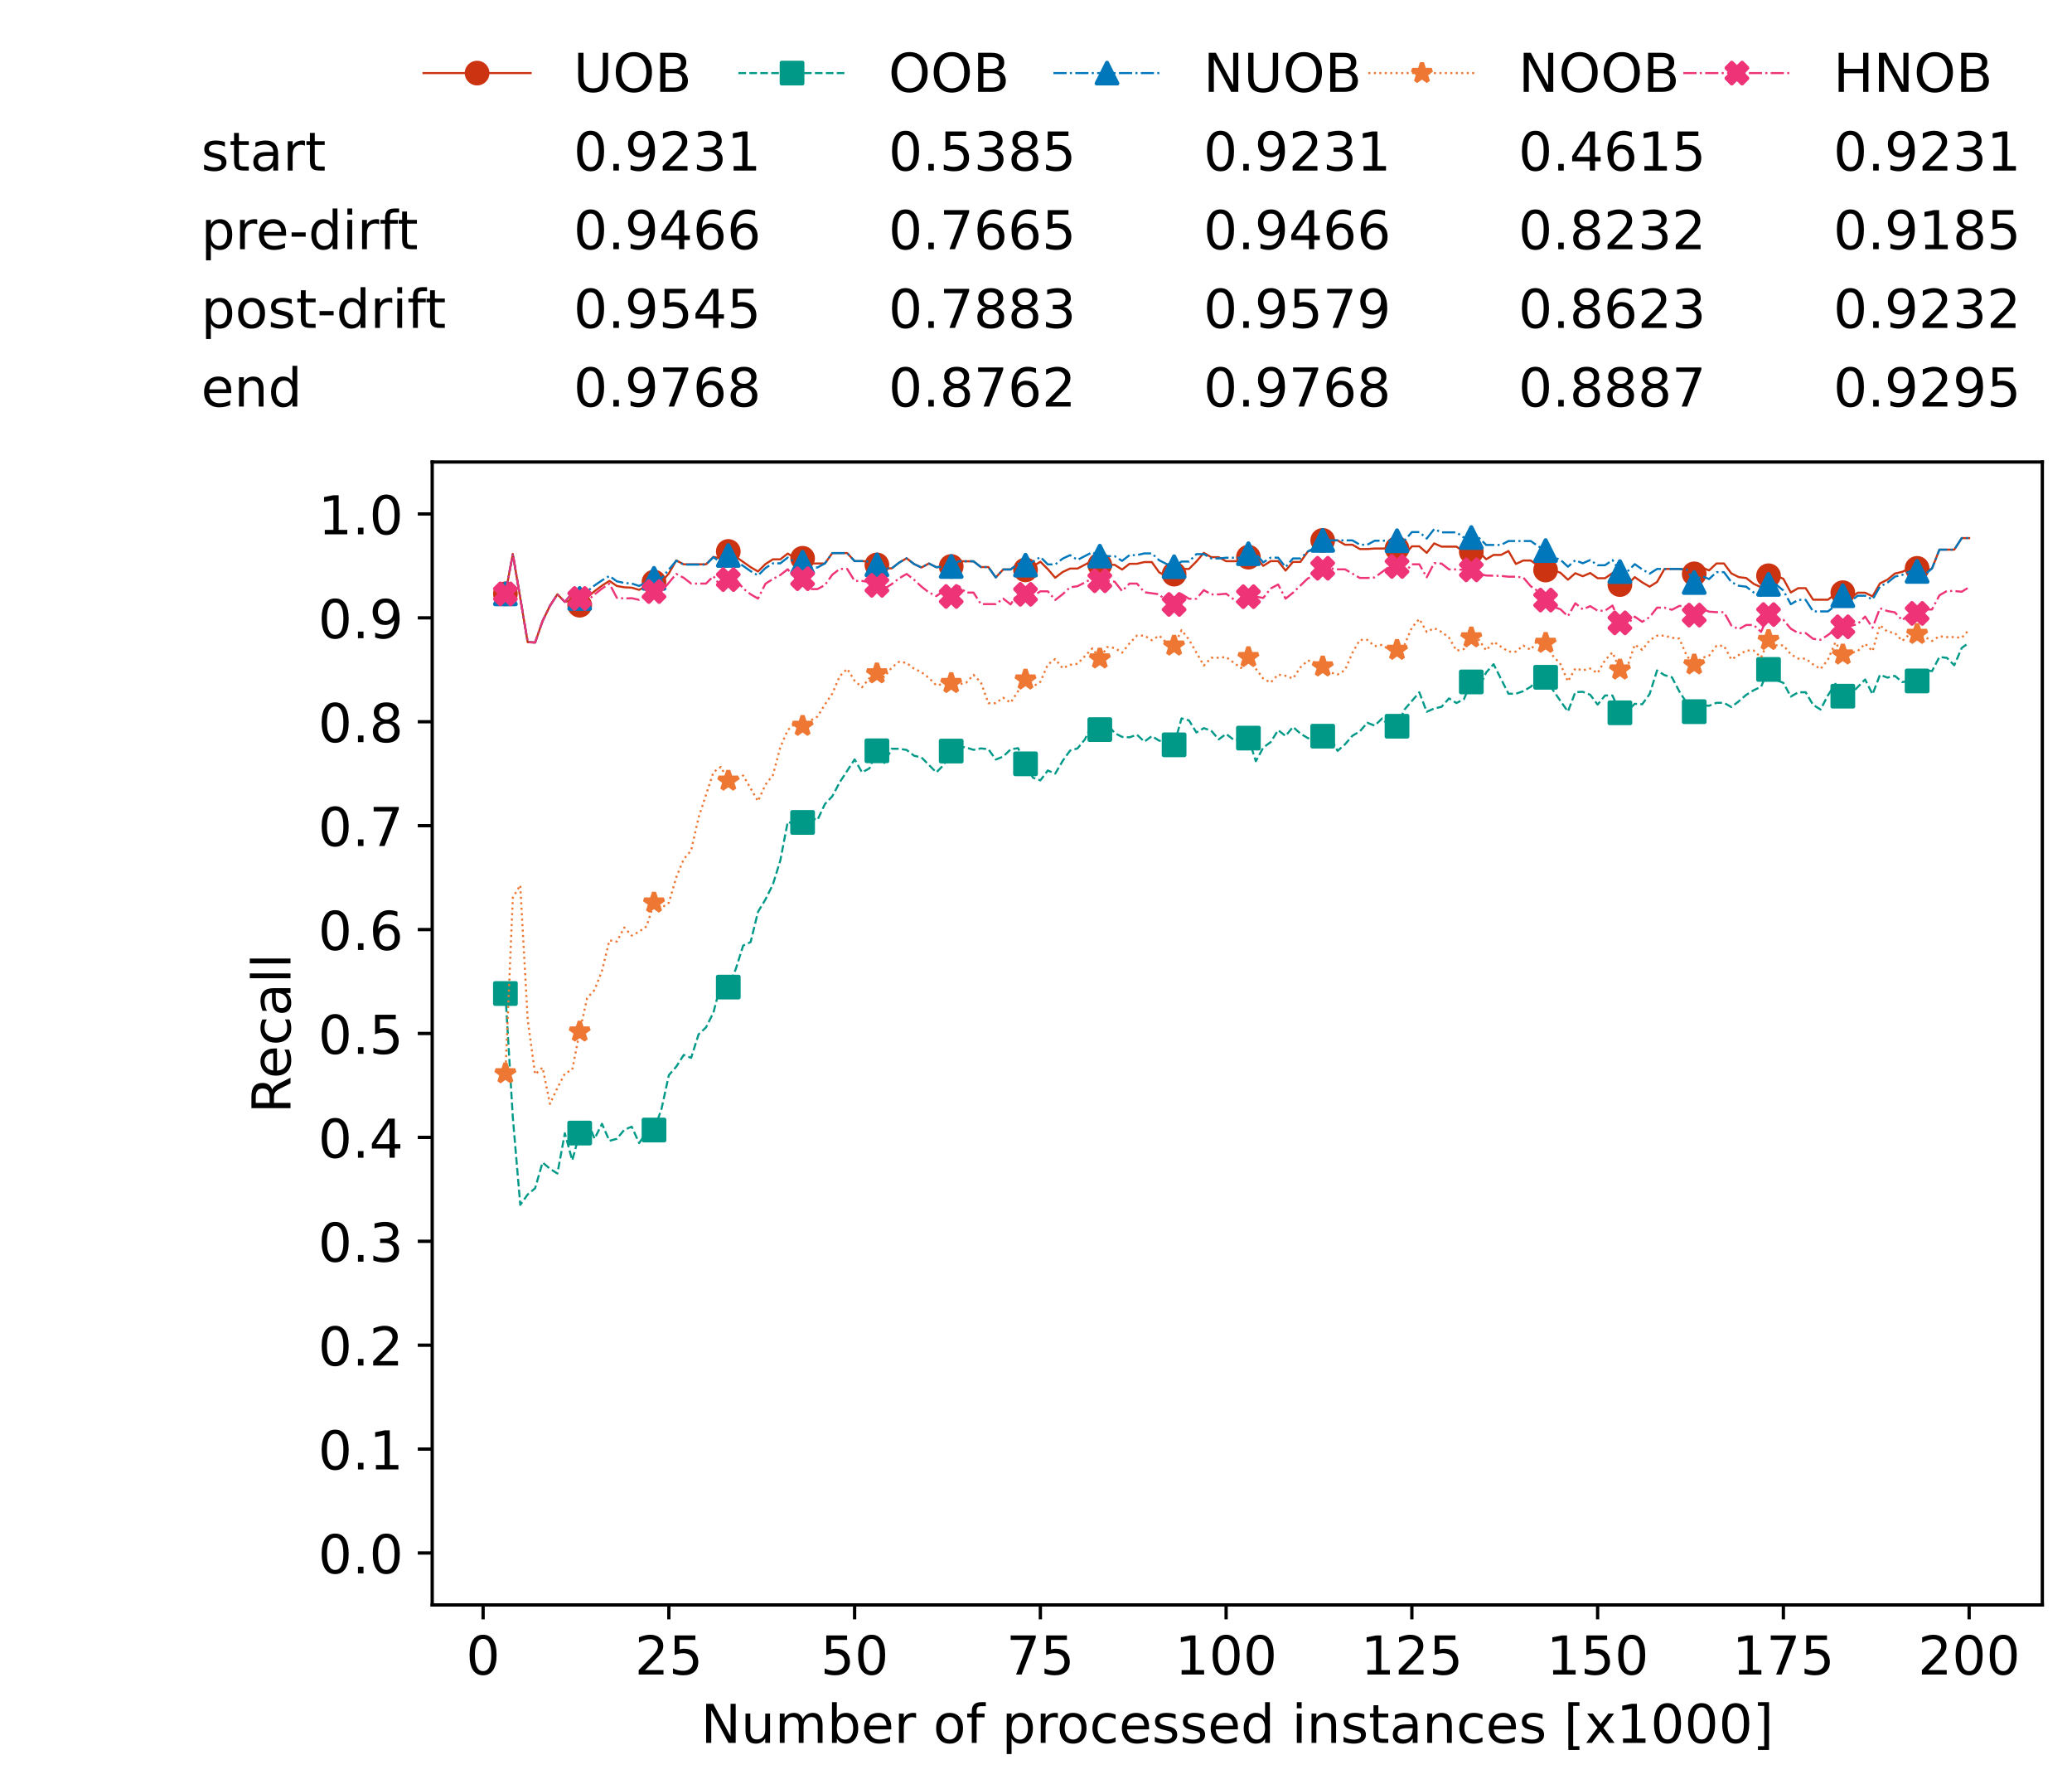 <?xml version="1.0" encoding="utf-8" standalone="no"?>
<!DOCTYPE svg PUBLIC "-//W3C//DTD SVG 1.1//EN"
  "http://www.w3.org/Graphics/SVG/1.1/DTD/svg11.dtd">
<!-- Created with matplotlib (https://matplotlib.org/) -->
<svg height="432.615pt" version="1.1" viewBox="0 0 502.65 432.615" width="502.65pt" xmlns="http://www.w3.org/2000/svg" xmlns:xlink="http://www.w3.org/1999/xlink">
 <defs>
  <style type="text/css">*{stroke-linecap:butt;stroke-linejoin:round;}</style>
 </defs>
 <g id="figure_1">
  <g id="patch_1">
   <path d="M 0 432.615 
L 502.65 432.615 
L 502.65 0 
L 0 0 
z
" style="fill:#ffffff;"/>
  </g>
  <g id="axes_1">
   <g id="patch_2">
    <path d="M 104.85 389.252 
L 495.45 389.252 
L 495.45 112.052 
L 104.85 112.052 
z
" style="fill:#ffffff;"/>
   </g>
   <g id="matplotlib.axis_1">
    <g id="xtick_1">
     <g id="line2d_1">
      <defs>
       <path d="M 0 0 
L 0 3.5 
" id="mc52666f771" style="stroke:#000000;stroke-width:0.8;"/>
      </defs>
      <g>
       <use style="stroke:#000000;stroke-width:0.8;" x="117.197" xlink:href="#mc52666f771" y="389.252"/>
      </g>
     </g>
     <g id="text_1">
      <!-- 0 -->
      <g transform="translate(113.061 406.13)scale(0.13 -0.13)">
       <defs>
        <path d="M 31.781 66.406 
Q 24.172 66.406 20.328 58.906 
Q 16.5 51.422 16.5 36.375 
Q 16.5 21.391 20.328 13.891 
Q 24.172 6.391 31.781 6.391 
Q 39.453 6.391 43.281 13.891 
Q 47.125 21.391 47.125 36.375 
Q 47.125 51.422 43.281 58.906 
Q 39.453 66.406 31.781 66.406 
z
M 31.781 74.219 
Q 44.047 74.219 50.516 64.516 
Q 56.984 54.828 56.984 36.375 
Q 56.984 17.969 50.516 8.266 
Q 44.047 -1.422 31.781 -1.422 
Q 19.531 -1.422 13.062 8.266 
Q 6.594 17.969 6.594 36.375 
Q 6.594 54.828 13.062 64.516 
Q 19.531 74.219 31.781 74.219 
z
" id="DejaVuSans-48"/>
       </defs>
       <use xlink:href="#DejaVuSans-48"/>
      </g>
     </g>
    </g>
    <g id="xtick_2">
     <g id="line2d_2">
      <g>
       <use style="stroke:#000000;stroke-width:0.8;" x="162.259" xlink:href="#mc52666f771" y="389.252"/>
      </g>
     </g>
     <g id="text_2">
      <!-- 25 -->
      <g transform="translate(153.988 406.13)scale(0.13 -0.13)">
       <defs>
        <path d="M 19.188 8.297 
L 53.609 8.297 
L 53.609 0 
L 7.328 0 
L 7.328 8.297 
Q 12.938 14.109 22.625 23.891 
Q 32.328 33.688 34.812 36.531 
Q 39.547 41.844 41.422 45.531 
Q 43.312 49.219 43.312 52.781 
Q 43.312 58.594 39.234 62.25 
Q 35.156 65.922 28.609 65.922 
Q 23.969 65.922 18.812 64.312 
Q 13.672 62.703 7.812 59.422 
L 7.812 69.391 
Q 13.766 71.781 18.938 73 
Q 24.125 74.219 28.422 74.219 
Q 39.75 74.219 46.484 68.547 
Q 53.219 62.891 53.219 53.422 
Q 53.219 48.922 51.531 44.891 
Q 49.859 40.875 45.406 35.406 
Q 44.188 33.984 37.641 27.219 
Q 31.109 20.453 19.188 8.297 
z
" id="DejaVuSans-50"/>
        <path d="M 10.797 72.906 
L 49.516 72.906 
L 49.516 64.594 
L 19.828 64.594 
L 19.828 46.734 
Q 21.969 47.469 24.109 47.828 
Q 26.266 48.188 28.422 48.188 
Q 40.625 48.188 47.75 41.5 
Q 54.891 34.812 54.891 23.391 
Q 54.891 11.625 47.562 5.094 
Q 40.234 -1.422 26.906 -1.422 
Q 22.312 -1.422 17.547 -0.641 
Q 12.797 0.141 7.719 1.703 
L 7.719 11.625 
Q 12.109 9.234 16.797 8.062 
Q 21.484 6.891 26.703 6.891 
Q 35.156 6.891 40.078 11.328 
Q 45.016 15.766 45.016 23.391 
Q 45.016 31 40.078 35.438 
Q 35.156 39.891 26.703 39.891 
Q 22.75 39.891 18.812 39.016 
Q 14.891 38.141 10.797 36.281 
z
" id="DejaVuSans-53"/>
       </defs>
       <use xlink:href="#DejaVuSans-50"/>
       <use x="63.623" xlink:href="#DejaVuSans-53"/>
      </g>
     </g>
    </g>
    <g id="xtick_3">
     <g id="line2d_3">
      <g>
       <use style="stroke:#000000;stroke-width:0.8;" x="207.322" xlink:href="#mc52666f771" y="389.252"/>
      </g>
     </g>
     <g id="text_3">
      <!-- 50 -->
      <g transform="translate(199.05 406.13)scale(0.13 -0.13)">
       <use xlink:href="#DejaVuSans-53"/>
       <use x="63.623" xlink:href="#DejaVuSans-48"/>
      </g>
     </g>
    </g>
    <g id="xtick_4">
     <g id="line2d_4">
      <g>
       <use style="stroke:#000000;stroke-width:0.8;" x="252.384" xlink:href="#mc52666f771" y="389.252"/>
      </g>
     </g>
     <g id="text_4">
      <!-- 75 -->
      <g transform="translate(244.113 406.13)scale(0.13 -0.13)">
       <defs>
        <path d="M 8.203 72.906 
L 55.078 72.906 
L 55.078 68.703 
L 28.609 0 
L 18.312 0 
L 43.219 64.594 
L 8.203 64.594 
z
" id="DejaVuSans-55"/>
       </defs>
       <use xlink:href="#DejaVuSans-55"/>
       <use x="63.623" xlink:href="#DejaVuSans-53"/>
      </g>
     </g>
    </g>
    <g id="xtick_5">
     <g id="line2d_5">
      <g>
       <use style="stroke:#000000;stroke-width:0.8;" x="297.446" xlink:href="#mc52666f771" y="389.252"/>
      </g>
     </g>
     <g id="text_5">
      <!-- 100 -->
      <g transform="translate(285.039 406.13)scale(0.13 -0.13)">
       <defs>
        <path d="M 12.406 8.297 
L 28.516 8.297 
L 28.516 63.922 
L 10.984 60.406 
L 10.984 69.391 
L 28.422 72.906 
L 38.281 72.906 
L 38.281 8.297 
L 54.391 8.297 
L 54.391 0 
L 12.406 0 
z
" id="DejaVuSans-49"/>
       </defs>
       <use xlink:href="#DejaVuSans-49"/>
       <use x="63.623" xlink:href="#DejaVuSans-48"/>
       <use x="127.246" xlink:href="#DejaVuSans-48"/>
      </g>
     </g>
    </g>
    <g id="xtick_6">
     <g id="line2d_6">
      <g>
       <use style="stroke:#000000;stroke-width:0.8;" x="342.509" xlink:href="#mc52666f771" y="389.252"/>
      </g>
     </g>
     <g id="text_6">
      <!-- 125 -->
      <g transform="translate(330.102 406.13)scale(0.13 -0.13)">
       <use xlink:href="#DejaVuSans-49"/>
       <use x="63.623" xlink:href="#DejaVuSans-50"/>
       <use x="127.246" xlink:href="#DejaVuSans-53"/>
      </g>
     </g>
    </g>
    <g id="xtick_7">
     <g id="line2d_7">
      <g>
       <use style="stroke:#000000;stroke-width:0.8;" x="387.571" xlink:href="#mc52666f771" y="389.252"/>
      </g>
     </g>
     <g id="text_7">
      <!-- 150 -->
      <g transform="translate(375.164 406.13)scale(0.13 -0.13)">
       <use xlink:href="#DejaVuSans-49"/>
       <use x="63.623" xlink:href="#DejaVuSans-53"/>
       <use x="127.246" xlink:href="#DejaVuSans-48"/>
      </g>
     </g>
    </g>
    <g id="xtick_8">
     <g id="line2d_8">
      <g>
       <use style="stroke:#000000;stroke-width:0.8;" x="432.633" xlink:href="#mc52666f771" y="389.252"/>
      </g>
     </g>
     <g id="text_8">
      <!-- 175 -->
      <g transform="translate(420.226 406.13)scale(0.13 -0.13)">
       <use xlink:href="#DejaVuSans-49"/>
       <use x="63.623" xlink:href="#DejaVuSans-55"/>
       <use x="127.246" xlink:href="#DejaVuSans-53"/>
      </g>
     </g>
    </g>
    <g id="xtick_9">
     <g id="line2d_9">
      <g>
       <use style="stroke:#000000;stroke-width:0.8;" x="477.695" xlink:href="#mc52666f771" y="389.252"/>
      </g>
     </g>
     <g id="text_9">
      <!-- 200 -->
      <g transform="translate(465.289 406.13)scale(0.13 -0.13)">
       <use xlink:href="#DejaVuSans-50"/>
       <use x="63.623" xlink:href="#DejaVuSans-48"/>
       <use x="127.246" xlink:href="#DejaVuSans-48"/>
      </g>
     </g>
    </g>
    <g id="text_10">
     <!-- Number of processed instances [x1000] -->
     <g transform="translate(170.025 422.711)scale(0.13 -0.13)">
      <defs>
       <path d="M 9.812 72.906 
L 23.094 72.906 
L 55.422 11.922 
L 55.422 72.906 
L 64.984 72.906 
L 64.984 0 
L 51.703 0 
L 19.391 60.984 
L 19.391 0 
L 9.812 0 
z
" id="DejaVuSans-78"/>
       <path d="M 8.5 21.578 
L 8.5 54.688 
L 17.484 54.688 
L 17.484 21.922 
Q 17.484 14.156 20.5 10.266 
Q 23.531 6.391 29.594 6.391 
Q 36.859 6.391 41.078 11.031 
Q 45.312 15.672 45.312 23.688 
L 45.312 54.688 
L 54.297 54.688 
L 54.297 0 
L 45.312 0 
L 45.312 8.406 
Q 42.047 3.422 37.719 1 
Q 33.406 -1.422 27.688 -1.422 
Q 18.266 -1.422 13.375 4.438 
Q 8.5 10.297 8.5 21.578 
z
M 31.109 56 
z
" id="DejaVuSans-117"/>
       <path d="M 52 44.188 
Q 55.375 50.25 60.062 53.125 
Q 64.75 56 71.094 56 
Q 79.641 56 84.281 50.016 
Q 88.922 44.047 88.922 33.016 
L 88.922 0 
L 79.891 0 
L 79.891 32.719 
Q 79.891 40.578 77.094 44.375 
Q 74.312 48.188 68.609 48.188 
Q 61.625 48.188 57.562 43.547 
Q 53.516 38.922 53.516 30.906 
L 53.516 0 
L 44.484 0 
L 44.484 32.719 
Q 44.484 40.625 41.703 44.406 
Q 38.922 48.188 33.109 48.188 
Q 26.219 48.188 22.156 43.531 
Q 18.109 38.875 18.109 30.906 
L 18.109 0 
L 9.078 0 
L 9.078 54.688 
L 18.109 54.688 
L 18.109 46.188 
Q 21.188 51.219 25.484 53.609 
Q 29.781 56 35.688 56 
Q 41.656 56 45.828 52.969 
Q 50 49.953 52 44.188 
z
" id="DejaVuSans-109"/>
       <path d="M 48.688 27.297 
Q 48.688 37.203 44.609 42.844 
Q 40.531 48.484 33.406 48.484 
Q 26.266 48.484 22.188 42.844 
Q 18.109 37.203 18.109 27.297 
Q 18.109 17.391 22.188 11.75 
Q 26.266 6.109 33.406 6.109 
Q 40.531 6.109 44.609 11.75 
Q 48.688 17.391 48.688 27.297 
z
M 18.109 46.391 
Q 20.953 51.266 25.266 53.625 
Q 29.594 56 35.594 56 
Q 45.562 56 51.781 48.094 
Q 58.016 40.188 58.016 27.297 
Q 58.016 14.406 51.781 6.484 
Q 45.562 -1.422 35.594 -1.422 
Q 29.594 -1.422 25.266 0.953 
Q 20.953 3.328 18.109 8.203 
L 18.109 0 
L 9.078 0 
L 9.078 75.984 
L 18.109 75.984 
z
" id="DejaVuSans-98"/>
       <path d="M 56.203 29.594 
L 56.203 25.203 
L 14.891 25.203 
Q 15.484 15.922 20.484 11.062 
Q 25.484 6.203 34.422 6.203 
Q 39.594 6.203 44.453 7.469 
Q 49.312 8.734 54.109 11.281 
L 54.109 2.781 
Q 49.266 0.734 44.188 -0.344 
Q 39.109 -1.422 33.891 -1.422 
Q 20.797 -1.422 13.156 6.188 
Q 5.516 13.812 5.516 26.812 
Q 5.516 40.234 12.766 48.109 
Q 20.016 56 32.328 56 
Q 43.359 56 49.781 48.891 
Q 56.203 41.797 56.203 29.594 
z
M 47.219 32.234 
Q 47.125 39.594 43.094 43.984 
Q 39.062 48.391 32.422 48.391 
Q 24.906 48.391 20.391 44.141 
Q 15.875 39.891 15.188 32.172 
z
" id="DejaVuSans-101"/>
       <path d="M 41.109 46.297 
Q 39.594 47.172 37.812 47.578 
Q 36.031 48 33.891 48 
Q 26.266 48 22.188 43.047 
Q 18.109 38.094 18.109 28.812 
L 18.109 0 
L 9.078 0 
L 9.078 54.688 
L 18.109 54.688 
L 18.109 46.188 
Q 20.953 51.172 25.484 53.578 
Q 30.031 56 36.531 56 
Q 37.453 56 38.578 55.875 
Q 39.703 55.766 41.062 55.516 
z
" id="DejaVuSans-114"/>
       <path id="DejaVuSans-32"/>
       <path d="M 30.609 48.391 
Q 23.391 48.391 19.188 42.75 
Q 14.984 37.109 14.984 27.297 
Q 14.984 17.484 19.156 11.844 
Q 23.344 6.203 30.609 6.203 
Q 37.797 6.203 41.984 11.859 
Q 46.188 17.531 46.188 27.297 
Q 46.188 37.016 41.984 42.703 
Q 37.797 48.391 30.609 48.391 
z
M 30.609 56 
Q 42.328 56 49.016 48.375 
Q 55.719 40.766 55.719 27.297 
Q 55.719 13.875 49.016 6.219 
Q 42.328 -1.422 30.609 -1.422 
Q 18.844 -1.422 12.172 6.219 
Q 5.516 13.875 5.516 27.297 
Q 5.516 40.766 12.172 48.375 
Q 18.844 56 30.609 56 
z
" id="DejaVuSans-111"/>
       <path d="M 37.109 75.984 
L 37.109 68.5 
L 28.516 68.5 
Q 23.688 68.5 21.797 66.547 
Q 19.922 64.594 19.922 59.516 
L 19.922 54.688 
L 34.719 54.688 
L 34.719 47.703 
L 19.922 47.703 
L 19.922 0 
L 10.891 0 
L 10.891 47.703 
L 2.297 47.703 
L 2.297 54.688 
L 10.891 54.688 
L 10.891 58.5 
Q 10.891 67.625 15.141 71.797 
Q 19.391 75.984 28.609 75.984 
z
" id="DejaVuSans-102"/>
       <path d="M 18.109 8.203 
L 18.109 -20.797 
L 9.078 -20.797 
L 9.078 54.688 
L 18.109 54.688 
L 18.109 46.391 
Q 20.953 51.266 25.266 53.625 
Q 29.594 56 35.594 56 
Q 45.562 56 51.781 48.094 
Q 58.016 40.188 58.016 27.297 
Q 58.016 14.406 51.781 6.484 
Q 45.562 -1.422 35.594 -1.422 
Q 29.594 -1.422 25.266 0.953 
Q 20.953 3.328 18.109 8.203 
z
M 48.688 27.297 
Q 48.688 37.203 44.609 42.844 
Q 40.531 48.484 33.406 48.484 
Q 26.266 48.484 22.188 42.844 
Q 18.109 37.203 18.109 27.297 
Q 18.109 17.391 22.188 11.75 
Q 26.266 6.109 33.406 6.109 
Q 40.531 6.109 44.609 11.75 
Q 48.688 17.391 48.688 27.297 
z
" id="DejaVuSans-112"/>
       <path d="M 48.781 52.594 
L 48.781 44.188 
Q 44.969 46.297 41.141 47.344 
Q 37.312 48.391 33.406 48.391 
Q 24.656 48.391 19.812 42.844 
Q 14.984 37.312 14.984 27.297 
Q 14.984 17.281 19.812 11.734 
Q 24.656 6.203 33.406 6.203 
Q 37.312 6.203 41.141 7.25 
Q 44.969 8.297 48.781 10.406 
L 48.781 2.094 
Q 45.016 0.344 40.984 -0.531 
Q 36.969 -1.422 32.422 -1.422 
Q 20.062 -1.422 12.781 6.344 
Q 5.516 14.109 5.516 27.297 
Q 5.516 40.672 12.859 48.328 
Q 20.219 56 33.016 56 
Q 37.156 56 41.109 55.141 
Q 45.062 54.297 48.781 52.594 
z
" id="DejaVuSans-99"/>
       <path d="M 44.281 53.078 
L 44.281 44.578 
Q 40.484 46.531 36.375 47.5 
Q 32.281 48.484 27.875 48.484 
Q 21.188 48.484 17.844 46.438 
Q 14.5 44.391 14.5 40.281 
Q 14.5 37.156 16.891 35.375 
Q 19.281 33.594 26.516 31.984 
L 29.594 31.297 
Q 39.156 29.25 43.188 25.516 
Q 47.219 21.781 47.219 15.094 
Q 47.219 7.469 41.188 3.016 
Q 35.156 -1.422 24.609 -1.422 
Q 20.219 -1.422 15.453 -0.562 
Q 10.688 0.297 5.422 2 
L 5.422 11.281 
Q 10.406 8.688 15.234 7.391 
Q 20.062 6.109 24.812 6.109 
Q 31.156 6.109 34.562 8.281 
Q 37.984 10.453 37.984 14.406 
Q 37.984 18.062 35.516 20.016 
Q 33.062 21.969 24.703 23.781 
L 21.578 24.516 
Q 13.234 26.266 9.516 29.906 
Q 5.812 33.547 5.812 39.891 
Q 5.812 47.609 11.281 51.797 
Q 16.75 56 26.812 56 
Q 31.781 56 36.172 55.266 
Q 40.578 54.547 44.281 53.078 
z
" id="DejaVuSans-115"/>
       <path d="M 45.406 46.391 
L 45.406 75.984 
L 54.391 75.984 
L 54.391 0 
L 45.406 0 
L 45.406 8.203 
Q 42.578 3.328 38.25 0.953 
Q 33.938 -1.422 27.875 -1.422 
Q 17.969 -1.422 11.734 6.484 
Q 5.516 14.406 5.516 27.297 
Q 5.516 40.188 11.734 48.094 
Q 17.969 56 27.875 56 
Q 33.938 56 38.25 53.625 
Q 42.578 51.266 45.406 46.391 
z
M 14.797 27.297 
Q 14.797 17.391 18.875 11.75 
Q 22.953 6.109 30.078 6.109 
Q 37.203 6.109 41.297 11.75 
Q 45.406 17.391 45.406 27.297 
Q 45.406 37.203 41.297 42.844 
Q 37.203 48.484 30.078 48.484 
Q 22.953 48.484 18.875 42.844 
Q 14.797 37.203 14.797 27.297 
z
" id="DejaVuSans-100"/>
       <path d="M 9.422 54.688 
L 18.406 54.688 
L 18.406 0 
L 9.422 0 
z
M 9.422 75.984 
L 18.406 75.984 
L 18.406 64.594 
L 9.422 64.594 
z
" id="DejaVuSans-105"/>
       <path d="M 54.891 33.016 
L 54.891 0 
L 45.906 0 
L 45.906 32.719 
Q 45.906 40.484 42.875 44.328 
Q 39.844 48.188 33.797 48.188 
Q 26.516 48.188 22.312 43.547 
Q 18.109 38.922 18.109 30.906 
L 18.109 0 
L 9.078 0 
L 9.078 54.688 
L 18.109 54.688 
L 18.109 46.188 
Q 21.344 51.125 25.703 53.562 
Q 30.078 56 35.797 56 
Q 45.219 56 50.047 50.172 
Q 54.891 44.344 54.891 33.016 
z
" id="DejaVuSans-110"/>
       <path d="M 18.312 70.219 
L 18.312 54.688 
L 36.812 54.688 
L 36.812 47.703 
L 18.312 47.703 
L 18.312 18.016 
Q 18.312 11.328 20.141 9.422 
Q 21.969 7.516 27.594 7.516 
L 36.812 7.516 
L 36.812 0 
L 27.594 0 
Q 17.188 0 13.234 3.875 
Q 9.281 7.766 9.281 18.016 
L 9.281 47.703 
L 2.688 47.703 
L 2.688 54.688 
L 9.281 54.688 
L 9.281 70.219 
z
" id="DejaVuSans-116"/>
       <path d="M 34.281 27.484 
Q 23.391 27.484 19.188 25 
Q 14.984 22.516 14.984 16.5 
Q 14.984 11.719 18.141 8.906 
Q 21.297 6.109 26.703 6.109 
Q 34.188 6.109 38.703 11.406 
Q 43.219 16.703 43.219 25.484 
L 43.219 27.484 
z
M 52.203 31.203 
L 52.203 0 
L 43.219 0 
L 43.219 8.297 
Q 40.141 3.328 35.547 0.953 
Q 30.953 -1.422 24.312 -1.422 
Q 15.922 -1.422 10.953 3.297 
Q 6 8.016 6 15.922 
Q 6 25.141 12.172 29.828 
Q 18.359 34.516 30.609 34.516 
L 43.219 34.516 
L 43.219 35.406 
Q 43.219 41.609 39.141 45 
Q 35.062 48.391 27.688 48.391 
Q 23 48.391 18.547 47.266 
Q 14.109 46.141 10.016 43.891 
L 10.016 52.203 
Q 14.938 54.109 19.578 55.047 
Q 24.219 56 28.609 56 
Q 40.484 56 46.344 49.844 
Q 52.203 43.703 52.203 31.203 
z
" id="DejaVuSans-97"/>
       <path d="M 8.594 75.984 
L 29.297 75.984 
L 29.297 69 
L 17.578 69 
L 17.578 -6.203 
L 29.297 -6.203 
L 29.297 -13.188 
L 8.594 -13.188 
z
" id="DejaVuSans-91"/>
       <path d="M 54.891 54.688 
L 35.109 28.078 
L 55.906 0 
L 45.312 0 
L 29.391 21.484 
L 13.484 0 
L 2.875 0 
L 24.125 28.609 
L 4.688 54.688 
L 15.281 54.688 
L 29.781 35.203 
L 44.281 54.688 
z
" id="DejaVuSans-120"/>
       <path d="M 30.422 75.984 
L 30.422 -13.188 
L 9.719 -13.188 
L 9.719 -6.203 
L 21.391 -6.203 
L 21.391 69 
L 9.719 69 
L 9.719 75.984 
z
" id="DejaVuSans-93"/>
      </defs>
      <use xlink:href="#DejaVuSans-78"/>
      <use x="74.805" xlink:href="#DejaVuSans-117"/>
      <use x="138.184" xlink:href="#DejaVuSans-109"/>
      <use x="235.596" xlink:href="#DejaVuSans-98"/>
      <use x="299.072" xlink:href="#DejaVuSans-101"/>
      <use x="360.596" xlink:href="#DejaVuSans-114"/>
      <use x="401.709" xlink:href="#DejaVuSans-32"/>
      <use x="433.496" xlink:href="#DejaVuSans-111"/>
      <use x="494.678" xlink:href="#DejaVuSans-102"/>
      <use x="529.883" xlink:href="#DejaVuSans-32"/>
      <use x="561.67" xlink:href="#DejaVuSans-112"/>
      <use x="625.146" xlink:href="#DejaVuSans-114"/>
      <use x="664.01" xlink:href="#DejaVuSans-111"/>
      <use x="725.191" xlink:href="#DejaVuSans-99"/>
      <use x="780.172" xlink:href="#DejaVuSans-101"/>
      <use x="841.695" xlink:href="#DejaVuSans-115"/>
      <use x="893.795" xlink:href="#DejaVuSans-115"/>
      <use x="945.895" xlink:href="#DejaVuSans-101"/>
      <use x="1007.418" xlink:href="#DejaVuSans-100"/>
      <use x="1070.895" xlink:href="#DejaVuSans-32"/>
      <use x="1102.682" xlink:href="#DejaVuSans-105"/>
      <use x="1130.465" xlink:href="#DejaVuSans-110"/>
      <use x="1193.844" xlink:href="#DejaVuSans-115"/>
      <use x="1245.943" xlink:href="#DejaVuSans-116"/>
      <use x="1285.152" xlink:href="#DejaVuSans-97"/>
      <use x="1346.432" xlink:href="#DejaVuSans-110"/>
      <use x="1409.811" xlink:href="#DejaVuSans-99"/>
      <use x="1464.791" xlink:href="#DejaVuSans-101"/>
      <use x="1526.314" xlink:href="#DejaVuSans-115"/>
      <use x="1578.414" xlink:href="#DejaVuSans-32"/>
      <use x="1610.201" xlink:href="#DejaVuSans-91"/>
      <use x="1649.215" xlink:href="#DejaVuSans-120"/>
      <use x="1708.395" xlink:href="#DejaVuSans-49"/>
      <use x="1772.018" xlink:href="#DejaVuSans-48"/>
      <use x="1835.641" xlink:href="#DejaVuSans-48"/>
      <use x="1899.264" xlink:href="#DejaVuSans-48"/>
      <use x="1962.887" xlink:href="#DejaVuSans-93"/>
     </g>
    </g>
   </g>
   <g id="matplotlib.axis_2">
    <g id="ytick_1">
     <g id="line2d_10">
      <defs>
       <path d="M 0 0 
L -3.5 0 
" id="m1604a81c74" style="stroke:#000000;stroke-width:0.8;"/>
      </defs>
      <g>
       <use style="stroke:#000000;stroke-width:0.8;" x="104.85" xlink:href="#m1604a81c74" y="376.652"/>
      </g>
     </g>
     <g id="text_11">
      <!-- 0.0 -->
      <g transform="translate(77.176 381.591)scale(0.13 -0.13)">
       <defs>
        <path d="M 10.688 12.406 
L 21 12.406 
L 21 0 
L 10.688 0 
z
" id="DejaVuSans-46"/>
       </defs>
       <use xlink:href="#DejaVuSans-48"/>
       <use x="63.623" xlink:href="#DejaVuSans-46"/>
       <use x="95.41" xlink:href="#DejaVuSans-48"/>
      </g>
     </g>
    </g>
    <g id="ytick_2">
     <g id="line2d_11">
      <g>
       <use style="stroke:#000000;stroke-width:0.8;" x="104.85" xlink:href="#m1604a81c74" y="351.452"/>
      </g>
     </g>
     <g id="text_12">
      <!-- 0.1 -->
      <g transform="translate(77.176 356.391)scale(0.13 -0.13)">
       <use xlink:href="#DejaVuSans-48"/>
       <use x="63.623" xlink:href="#DejaVuSans-46"/>
       <use x="95.41" xlink:href="#DejaVuSans-49"/>
      </g>
     </g>
    </g>
    <g id="ytick_3">
     <g id="line2d_12">
      <g>
       <use style="stroke:#000000;stroke-width:0.8;" x="104.85" xlink:href="#m1604a81c74" y="326.252"/>
      </g>
     </g>
     <g id="text_13">
      <!-- 0.2 -->
      <g transform="translate(77.176 331.191)scale(0.13 -0.13)">
       <use xlink:href="#DejaVuSans-48"/>
       <use x="63.623" xlink:href="#DejaVuSans-46"/>
       <use x="95.41" xlink:href="#DejaVuSans-50"/>
      </g>
     </g>
    </g>
    <g id="ytick_4">
     <g id="line2d_13">
      <g>
       <use style="stroke:#000000;stroke-width:0.8;" x="104.85" xlink:href="#m1604a81c74" y="301.052"/>
      </g>
     </g>
     <g id="text_14">
      <!-- 0.3 -->
      <g transform="translate(77.176 305.991)scale(0.13 -0.13)">
       <defs>
        <path d="M 40.578 39.312 
Q 47.656 37.797 51.625 33 
Q 55.609 28.219 55.609 21.188 
Q 55.609 10.406 48.188 4.484 
Q 40.766 -1.422 27.094 -1.422 
Q 22.516 -1.422 17.656 -0.516 
Q 12.797 0.391 7.625 2.203 
L 7.625 11.719 
Q 11.719 9.328 16.594 8.109 
Q 21.484 6.891 26.812 6.891 
Q 36.078 6.891 40.938 10.547 
Q 45.797 14.203 45.797 21.188 
Q 45.797 27.641 41.281 31.266 
Q 36.766 34.906 28.719 34.906 
L 20.219 34.906 
L 20.219 43.016 
L 29.109 43.016 
Q 36.375 43.016 40.234 45.922 
Q 44.094 48.828 44.094 54.297 
Q 44.094 59.906 40.109 62.906 
Q 36.141 65.922 28.719 65.922 
Q 24.656 65.922 20.016 65.031 
Q 15.375 64.156 9.812 62.312 
L 9.812 71.094 
Q 15.438 72.656 20.344 73.438 
Q 25.25 74.219 29.594 74.219 
Q 40.828 74.219 47.359 69.109 
Q 53.906 64.016 53.906 55.328 
Q 53.906 49.266 50.438 45.094 
Q 46.969 40.922 40.578 39.312 
z
" id="DejaVuSans-51"/>
       </defs>
       <use xlink:href="#DejaVuSans-48"/>
       <use x="63.623" xlink:href="#DejaVuSans-46"/>
       <use x="95.41" xlink:href="#DejaVuSans-51"/>
      </g>
     </g>
    </g>
    <g id="ytick_5">
     <g id="line2d_14">
      <g>
       <use style="stroke:#000000;stroke-width:0.8;" x="104.85" xlink:href="#m1604a81c74" y="275.852"/>
      </g>
     </g>
     <g id="text_15">
      <!-- 0.4 -->
      <g transform="translate(77.176 280.791)scale(0.13 -0.13)">
       <defs>
        <path d="M 37.797 64.312 
L 12.891 25.391 
L 37.797 25.391 
z
M 35.203 72.906 
L 47.609 72.906 
L 47.609 25.391 
L 58.016 25.391 
L 58.016 17.188 
L 47.609 17.188 
L 47.609 0 
L 37.797 0 
L 37.797 17.188 
L 4.891 17.188 
L 4.891 26.703 
z
" id="DejaVuSans-52"/>
       </defs>
       <use xlink:href="#DejaVuSans-48"/>
       <use x="63.623" xlink:href="#DejaVuSans-46"/>
       <use x="95.41" xlink:href="#DejaVuSans-52"/>
      </g>
     </g>
    </g>
    <g id="ytick_6">
     <g id="line2d_15">
      <g>
       <use style="stroke:#000000;stroke-width:0.8;" x="104.85" xlink:href="#m1604a81c74" y="250.652"/>
      </g>
     </g>
     <g id="text_16">
      <!-- 0.5 -->
      <g transform="translate(77.176 255.591)scale(0.13 -0.13)">
       <use xlink:href="#DejaVuSans-48"/>
       <use x="63.623" xlink:href="#DejaVuSans-46"/>
       <use x="95.41" xlink:href="#DejaVuSans-53"/>
      </g>
     </g>
    </g>
    <g id="ytick_7">
     <g id="line2d_16">
      <g>
       <use style="stroke:#000000;stroke-width:0.8;" x="104.85" xlink:href="#m1604a81c74" y="225.452"/>
      </g>
     </g>
     <g id="text_17">
      <!-- 0.6 -->
      <g transform="translate(77.176 230.391)scale(0.13 -0.13)">
       <defs>
        <path d="M 33.016 40.375 
Q 26.375 40.375 22.484 35.828 
Q 18.609 31.297 18.609 23.391 
Q 18.609 15.531 22.484 10.953 
Q 26.375 6.391 33.016 6.391 
Q 39.656 6.391 43.531 10.953 
Q 47.406 15.531 47.406 23.391 
Q 47.406 31.297 43.531 35.828 
Q 39.656 40.375 33.016 40.375 
z
M 52.594 71.297 
L 52.594 62.312 
Q 48.875 64.062 45.094 64.984 
Q 41.312 65.922 37.594 65.922 
Q 27.828 65.922 22.672 59.328 
Q 17.531 52.734 16.797 39.406 
Q 19.672 43.656 24.016 45.922 
Q 28.375 48.188 33.594 48.188 
Q 44.578 48.188 50.953 41.516 
Q 57.328 34.859 57.328 23.391 
Q 57.328 12.156 50.688 5.359 
Q 44.047 -1.422 33.016 -1.422 
Q 20.359 -1.422 13.672 8.266 
Q 6.984 17.969 6.984 36.375 
Q 6.984 53.656 15.188 63.938 
Q 23.391 74.219 37.203 74.219 
Q 40.922 74.219 44.703 73.484 
Q 48.484 72.75 52.594 71.297 
z
" id="DejaVuSans-54"/>
       </defs>
       <use xlink:href="#DejaVuSans-48"/>
       <use x="63.623" xlink:href="#DejaVuSans-46"/>
       <use x="95.41" xlink:href="#DejaVuSans-54"/>
      </g>
     </g>
    </g>
    <g id="ytick_8">
     <g id="line2d_17">
      <g>
       <use style="stroke:#000000;stroke-width:0.8;" x="104.85" xlink:href="#m1604a81c74" y="200.252"/>
      </g>
     </g>
     <g id="text_18">
      <!-- 0.7 -->
      <g transform="translate(77.176 205.191)scale(0.13 -0.13)">
       <use xlink:href="#DejaVuSans-48"/>
       <use x="63.623" xlink:href="#DejaVuSans-46"/>
       <use x="95.41" xlink:href="#DejaVuSans-55"/>
      </g>
     </g>
    </g>
    <g id="ytick_9">
     <g id="line2d_18">
      <g>
       <use style="stroke:#000000;stroke-width:0.8;" x="104.85" xlink:href="#m1604a81c74" y="175.052"/>
      </g>
     </g>
     <g id="text_19">
      <!-- 0.8 -->
      <g transform="translate(77.176 179.991)scale(0.13 -0.13)">
       <defs>
        <path d="M 31.781 34.625 
Q 24.75 34.625 20.719 30.859 
Q 16.703 27.094 16.703 20.516 
Q 16.703 13.922 20.719 10.156 
Q 24.75 6.391 31.781 6.391 
Q 38.812 6.391 42.859 10.172 
Q 46.922 13.969 46.922 20.516 
Q 46.922 27.094 42.891 30.859 
Q 38.875 34.625 31.781 34.625 
z
M 21.922 38.812 
Q 15.578 40.375 12.031 44.719 
Q 8.5 49.078 8.5 55.328 
Q 8.5 64.062 14.719 69.141 
Q 20.953 74.219 31.781 74.219 
Q 42.672 74.219 48.875 69.141 
Q 55.078 64.062 55.078 55.328 
Q 55.078 49.078 51.531 44.719 
Q 48 40.375 41.703 38.812 
Q 48.828 37.156 52.797 32.312 
Q 56.781 27.484 56.781 20.516 
Q 56.781 9.906 50.312 4.234 
Q 43.844 -1.422 31.781 -1.422 
Q 19.734 -1.422 13.25 4.234 
Q 6.781 9.906 6.781 20.516 
Q 6.781 27.484 10.781 32.312 
Q 14.797 37.156 21.922 38.812 
z
M 18.312 54.391 
Q 18.312 48.734 21.844 45.562 
Q 25.391 42.391 31.781 42.391 
Q 38.141 42.391 41.719 45.562 
Q 45.312 48.734 45.312 54.391 
Q 45.312 60.062 41.719 63.234 
Q 38.141 66.406 31.781 66.406 
Q 25.391 66.406 21.844 63.234 
Q 18.312 60.062 18.312 54.391 
z
" id="DejaVuSans-56"/>
       </defs>
       <use xlink:href="#DejaVuSans-48"/>
       <use x="63.623" xlink:href="#DejaVuSans-46"/>
       <use x="95.41" xlink:href="#DejaVuSans-56"/>
      </g>
     </g>
    </g>
    <g id="ytick_10">
     <g id="line2d_19">
      <g>
       <use style="stroke:#000000;stroke-width:0.8;" x="104.85" xlink:href="#m1604a81c74" y="149.852"/>
      </g>
     </g>
     <g id="text_20">
      <!-- 0.9 -->
      <g transform="translate(77.176 154.791)scale(0.13 -0.13)">
       <defs>
        <path d="M 10.984 1.516 
L 10.984 10.5 
Q 14.703 8.734 18.5 7.812 
Q 22.312 6.891 25.984 6.891 
Q 35.75 6.891 40.891 13.453 
Q 46.047 20.016 46.781 33.406 
Q 43.953 29.203 39.594 26.953 
Q 35.25 24.703 29.984 24.703 
Q 19.047 24.703 12.672 31.312 
Q 6.297 37.938 6.297 49.422 
Q 6.297 60.641 12.938 67.422 
Q 19.578 74.219 30.609 74.219 
Q 43.266 74.219 49.922 64.516 
Q 56.594 54.828 56.594 36.375 
Q 56.594 19.141 48.406 8.859 
Q 40.234 -1.422 26.422 -1.422 
Q 22.703 -1.422 18.891 -0.688 
Q 15.094 0.047 10.984 1.516 
z
M 30.609 32.422 
Q 37.25 32.422 41.125 36.953 
Q 45.016 41.5 45.016 49.422 
Q 45.016 57.281 41.125 61.844 
Q 37.25 66.406 30.609 66.406 
Q 23.969 66.406 20.094 61.844 
Q 16.219 57.281 16.219 49.422 
Q 16.219 41.5 20.094 36.953 
Q 23.969 32.422 30.609 32.422 
z
" id="DejaVuSans-57"/>
       </defs>
       <use xlink:href="#DejaVuSans-48"/>
       <use x="63.623" xlink:href="#DejaVuSans-46"/>
       <use x="95.41" xlink:href="#DejaVuSans-57"/>
      </g>
     </g>
    </g>
    <g id="ytick_11">
     <g id="line2d_20">
      <g>
       <use style="stroke:#000000;stroke-width:0.8;" x="104.85" xlink:href="#m1604a81c74" y="124.652"/>
      </g>
     </g>
     <g id="text_21">
      <!-- 1.0 -->
      <g transform="translate(77.176 129.591)scale(0.13 -0.13)">
       <use xlink:href="#DejaVuSans-49"/>
       <use x="63.623" xlink:href="#DejaVuSans-46"/>
       <use x="95.41" xlink:href="#DejaVuSans-48"/>
      </g>
     </g>
    </g>
    <g id="text_22">
     <!-- Recall -->
     <g transform="translate(70.472 270.044)rotate(-90)scale(0.13 -0.13)">
      <defs>
       <path d="M 44.391 34.188 
Q 47.562 33.109 50.562 29.594 
Q 53.562 26.078 56.594 19.922 
L 66.609 0 
L 56 0 
L 46.688 18.703 
Q 43.062 26.031 39.672 28.422 
Q 36.281 30.812 30.422 30.812 
L 19.672 30.812 
L 19.672 0 
L 9.812 0 
L 9.812 72.906 
L 32.078 72.906 
Q 44.578 72.906 50.734 67.672 
Q 56.891 62.453 56.891 51.906 
Q 56.891 45.016 53.688 40.469 
Q 50.484 35.938 44.391 34.188 
z
M 19.672 64.797 
L 19.672 38.922 
L 32.078 38.922 
Q 39.203 38.922 42.844 42.219 
Q 46.484 45.516 46.484 51.906 
Q 46.484 58.297 42.844 61.547 
Q 39.203 64.797 32.078 64.797 
z
" id="DejaVuSans-82"/>
       <path d="M 9.422 75.984 
L 18.406 75.984 
L 18.406 0 
L 9.422 0 
z
" id="DejaVuSans-108"/>
      </defs>
      <use xlink:href="#DejaVuSans-82"/>
      <use x="64.982" xlink:href="#DejaVuSans-101"/>
      <use x="126.506" xlink:href="#DejaVuSans-99"/>
      <use x="181.486" xlink:href="#DejaVuSans-97"/>
      <use x="242.766" xlink:href="#DejaVuSans-108"/>
      <use x="270.549" xlink:href="#DejaVuSans-108"/>
     </g>
    </g>
   </g>
   <g id="line2d_21"/>
   <g id="line2d_22"/>
   <g id="line2d_23"/>
   <g id="line2d_24"/>
   <g id="line2d_25"/>
   <g id="line2d_26">
    <path clip-path="url(#p9e27656853)" d="M 122.605 144.036 
L 124.407 134.344 
L 128.012 155.748 
L 129.815 155.829 
L 131.617 150.633 
L 133.419 146.921 
L 135.222 144.137 
L 137.024 145.972 
L 138.827 145.64 
L 140.629 146.787 
L 142.432 144.942 
L 144.234 143.381 
L 146.037 142.044 
L 147.839 140.884 
L 149.642 142.12 
L 151.444 142.44 
L 153.247 142.528 
L 155.049 143.061 
L 158.654 141.171 
L 160.457 141.171 
L 162.259 139.071 
L 164.062 135.921 
L 165.864 136.866 
L 171.272 136.866 
L 173.074 135.066 
L 174.877 135.426 
L 176.679 133.746 
L 182.087 137.552 
L 183.889 138.602 
L 185.692 136.802 
L 187.494 135.656 
L 189.297 135.656 
L 191.099 134.256 
L 192.902 135.402 
L 194.704 135.402 
L 196.507 136.662 
L 200.112 136.662 
L 201.914 134.142 
L 205.519 134.142 
L 207.322 136.08 
L 209.124 136.08 
L 210.927 136.22 
L 214.532 137.848 
L 216.334 137.848 
L 218.137 136.448 
L 219.939 135.398 
L 221.742 136.798 
L 223.544 137.638 
L 225.347 136.669 
L 227.149 137.569 
L 228.952 137.392 
L 230.754 137.392 
L 232.557 136.132 
L 236.162 136.132 
L 237.964 137.532 
L 239.767 137.532 
L 241.569 140.052 
L 243.372 138.114 
L 245.174 138.114 
L 246.976 136.714 
L 248.779 138.217 
L 250.581 137.377 
L 252.384 136.232 
L 254.186 138.032 
L 255.989 140.132 
L 257.791 138.732 
L 259.594 137.892 
L 261.396 137.892 
L 265.001 136.023 
L 266.804 136.992 
L 270.409 136.992 
L 272.211 138.137 
L 274.014 136.737 
L 275.816 136.737 
L 277.619 136.317 
L 279.421 136.317 
L 281.224 138.837 
L 283.026 139.737 
L 284.829 139.246 
L 286.631 137.986 
L 288.434 137.986 
L 290.236 136.186 
L 292.039 134.086 
L 293.841 135.136 
L 295.644 135.136 
L 297.446 136.106 
L 301.051 136.106 
L 302.854 135.136 
L 304.656 135.136 
L 306.459 137.236 
L 308.261 136.091 
L 310.064 136.091 
L 311.866 138.382 
L 313.669 136.282 
L 315.471 136.282 
L 317.274 133.762 
L 319.076 132.862 
L 320.879 131.062 
L 324.484 131.062 
L 326.286 132.112 
L 328.089 132.112 
L 329.891 133.162 
L 331.694 133.162 
L 333.496 133.033 
L 338.904 133.033 
L 340.706 134.608 
L 342.509 132.508 
L 344.311 132.508 
L 346.114 134.083 
L 347.916 131.792 
L 349.719 132.579 
L 353.324 132.579 
L 355.126 133.839 
L 358.731 133.839 
L 360.533 135.639 
L 362.336 134.589 
L 364.138 134.589 
L 365.941 133.635 
L 367.743 136.785 
L 369.546 135.945 
L 371.348 135.945 
L 373.151 137.205 
L 374.953 138.255 
L 376.756 138.255 
L 378.558 138.918 
L 380.361 140.598 
L 382.163 139.023 
L 383.966 139.764 
L 385.768 138.977 
L 387.571 140.237 
L 389.373 140.237 
L 391.176 138.977 
L 392.978 141.777 
L 394.781 141.777 
L 396.583 139.977 
L 398.386 141.237 
L 400.188 142.287 
L 401.991 141.141 
L 403.793 137.991 
L 407.398 137.991 
L 409.201 138.131 
L 411.003 139.181 
L 412.806 137.606 
L 414.608 138.343 
L 416.411 136.663 
L 418.213 136.663 
L 420.016 139.072 
L 421.818 139.972 
L 423.621 140.194 
L 425.423 141.594 
L 427.226 142.434 
L 429.028 139.634 
L 430.831 139.634 
L 432.633 140.375 
L 434.436 143.697 
L 436.238 142.647 
L 438.041 142.647 
L 439.843 145.447 
L 443.448 145.447 
L 445.251 144.047 
L 447.053 143.747 
L 448.856 145.147 
L 450.658 143.747 
L 452.461 143.747 
L 454.263 144.647 
L 456.066 141.497 
L 457.868 140.597 
L 459.671 139.115 
L 461.473 138.684 
L 463.276 137.844 
L 465.078 137.844 
L 466.881 138.632 
L 468.683 137.89 
L 470.485 133.309 
L 474.09 133.309 
L 475.893 130.509 
L 477.695 130.509 
L 477.695 130.509 
" style="fill:none;stroke:#cc3311;stroke-linecap:square;stroke-width:0.5;"/>
    <defs>
     <path d="M 0 2.5 
C 0.663 2.5 1.299 2.237 1.768 1.768 
C 2.237 1.299 2.5 0.663 2.5 0 
C 2.5 -0.663 2.237 -1.299 1.768 -1.768 
C 1.299 -2.237 0.663 -2.5 0 -2.5 
C -0.663 -2.5 -1.299 -2.237 -1.768 -1.768 
C -2.237 -1.299 -2.5 -0.663 -2.5 0 
C -2.5 0.663 -2.237 1.299 -1.768 1.768 
C -1.299 2.237 -0.663 2.5 0 2.5 
z
" id="m334222595e" style="stroke:#cc3311;"/>
    </defs>
    <g clip-path="url(#p9e27656853)">
     <use style="fill:#cc3311;stroke:#cc3311;" x="122.605" xlink:href="#m334222595e" y="144.036"/>
     <use style="fill:#cc3311;stroke:#cc3311;" x="140.629" xlink:href="#m334222595e" y="146.787"/>
     <use style="fill:#cc3311;stroke:#cc3311;" x="158.654" xlink:href="#m334222595e" y="141.171"/>
     <use style="fill:#cc3311;stroke:#cc3311;" x="176.679" xlink:href="#m334222595e" y="133.746"/>
     <use style="fill:#cc3311;stroke:#cc3311;" x="194.704" xlink:href="#m334222595e" y="135.402"/>
     <use style="fill:#cc3311;stroke:#cc3311;" x="212.729" xlink:href="#m334222595e" y="137.008"/>
     <use style="fill:#cc3311;stroke:#cc3311;" x="230.754" xlink:href="#m334222595e" y="137.392"/>
     <use style="fill:#cc3311;stroke:#cc3311;" x="248.779" xlink:href="#m334222595e" y="138.217"/>
     <use style="fill:#cc3311;stroke:#cc3311;" x="266.804" xlink:href="#m334222595e" y="136.992"/>
     <use style="fill:#cc3311;stroke:#cc3311;" x="284.829" xlink:href="#m334222595e" y="139.246"/>
     <use style="fill:#cc3311;stroke:#cc3311;" x="302.854" xlink:href="#m334222595e" y="135.136"/>
     <use style="fill:#cc3311;stroke:#cc3311;" x="320.879" xlink:href="#m334222595e" y="131.062"/>
     <use style="fill:#cc3311;stroke:#cc3311;" x="338.904" xlink:href="#m334222595e" y="133.033"/>
     <use style="fill:#cc3311;stroke:#cc3311;" x="356.928" xlink:href="#m334222595e" y="133.839"/>
     <use style="fill:#cc3311;stroke:#cc3311;" x="374.953" xlink:href="#m334222595e" y="138.255"/>
     <use style="fill:#cc3311;stroke:#cc3311;" x="392.978" xlink:href="#m334222595e" y="141.777"/>
     <use style="fill:#cc3311;stroke:#cc3311;" x="411.003" xlink:href="#m334222595e" y="139.181"/>
     <use style="fill:#cc3311;stroke:#cc3311;" x="429.028" xlink:href="#m334222595e" y="139.634"/>
     <use style="fill:#cc3311;stroke:#cc3311;" x="447.053" xlink:href="#m334222595e" y="143.747"/>
     <use style="fill:#cc3311;stroke:#cc3311;" x="465.078" xlink:href="#m334222595e" y="137.844"/>
    </g>
   </g>
   <g id="line2d_27"/>
   <g id="line2d_28"/>
   <g id="line2d_29"/>
   <g id="line2d_30"/>
   <g id="line2d_31">
    <path clip-path="url(#p9e27656853)" d="M 122.605 240.96 
L 124.407 271.006 
L 126.21 292.221 
L 128.012 289.704 
L 129.815 288.193 
L 131.617 281.936 
L 133.419 283.467 
L 135.222 284.615 
L 137.024 274.842 
L 138.827 281.423 
L 140.629 274.807 
L 142.432 271.627 
L 144.234 276.182 
L 146.037 272.558 
L 147.839 276.698 
L 149.642 276.195 
L 151.444 274.019 
L 153.247 273.259 
L 155.049 277.227 
L 156.852 274.638 
L 158.654 274.073 
L 160.457 269.033 
L 162.259 260.756 
L 164.062 258.697 
L 165.864 255.862 
L 167.667 256.562 
L 169.469 250.862 
L 171.272 249.182 
L 173.074 245.582 
L 174.877 238.562 
L 176.679 239.402 
L 178.482 235.062 
L 180.284 229.334 
L 182.087 228.494 
L 183.889 221.144 
L 185.692 218.144 
L 187.494 214.517 
L 189.297 208.702 
L 191.099 199.302 
L 192.902 199.989 
L 194.704 199.464 
L 196.507 198.204 
L 198.309 198.888 
L 200.112 195.011 
L 201.914 193.121 
L 203.717 189.721 
L 207.322 184.178 
L 209.124 187.328 
L 210.927 186.348 
L 212.729 182.096 
L 214.532 185.036 
L 216.334 181.599 
L 218.137 181.599 
L 219.939 181.886 
L 221.742 183.286 
L 223.544 183.706 
L 227.149 187.336 
L 228.952 185.486 
L 230.754 182.161 
L 232.557 181.041 
L 234.359 181.283 
L 236.162 181.865 
L 237.964 181.515 
L 239.767 181.695 
L 241.569 184.215 
L 243.372 183.488 
L 245.174 181.738 
L 246.976 181.458 
L 248.779 185.252 
L 250.581 188.612 
L 252.384 189.267 
L 254.186 186.867 
L 255.989 187.631 
L 257.791 184.551 
L 259.594 182.031 
L 261.396 181.521 
L 263.199 179.321 
L 265.001 175.445 
L 266.804 176.952 
L 268.606 175.552 
L 270.409 177.802 
L 272.211 178.719 
L 274.014 178.826 
L 275.816 178.196 
L 277.619 179.876 
L 279.421 178.526 
L 281.224 179.646 
L 283.026 179.826 
L 284.829 180.644 
L 286.631 174.23 
L 288.434 174.721 
L 290.236 177.646 
L 292.039 176.596 
L 293.841 177.226 
L 295.644 179.326 
L 297.446 178.004 
L 299.249 179.404 
L 301.051 179.404 
L 302.854 179.016 
L 304.656 184.616 
L 306.459 181.316 
L 308.261 179.98 
L 310.064 177.072 
L 311.866 178.504 
L 313.669 176.294 
L 315.471 177.93 
L 317.274 179.01 
L 319.076 179.746 
L 320.879 178.546 
L 322.681 178.801 
L 324.484 182.11 
L 326.286 180.535 
L 328.089 178.435 
L 329.891 177.385 
L 331.694 175.285 
L 333.496 175.996 
L 335.299 174.246 
L 337.101 176.136 
L 338.904 176.136 
L 340.706 172.111 
L 344.311 167.911 
L 346.114 172.636 
L 347.916 171.834 
L 349.719 171.42 
L 351.521 169.383 
L 353.324 170.508 
L 355.126 169.592 
L 356.928 165.392 
L 358.731 166.9 
L 360.533 163.1 
L 362.336 161.095 
L 365.941 168.254 
L 367.743 168.254 
L 369.546 167.624 
L 371.348 166.574 
L 373.151 164.684 
L 374.953 164.264 
L 376.756 167.414 
L 380.361 172.587 
L 382.163 167.862 
L 383.966 167.788 
L 385.768 168.503 
L 387.571 170.883 
L 389.373 168.678 
L 391.176 168.678 
L 392.978 172.878 
L 394.781 172.491 
L 396.583 170.691 
L 398.386 170.805 
L 400.188 168.324 
L 401.991 162.596 
L 403.793 163.742 
L 405.596 164.267 
L 407.398 167.703 
L 409.201 170.503 
L 411.003 172.603 
L 412.806 171.028 
L 414.608 171.175 
L 416.411 170.455 
L 418.213 170.455 
L 420.016 171.475 
L 421.818 170.084 
L 423.621 168.527 
L 425.423 167.407 
L 427.226 166.567 
L 429.028 162.367 
L 430.831 164.887 
L 432.633 165.628 
L 434.436 168.95 
L 436.238 167.9 
L 438.041 167.9 
L 439.843 170.955 
L 441.646 172.08 
L 443.448 168.643 
L 445.251 165.843 
L 447.053 168.843 
L 448.856 168.493 
L 452.461 164.793 
L 454.263 168.393 
L 456.066 163.668 
L 457.868 164.343 
L 459.671 163.92 
L 461.473 165.427 
L 463.276 165.147 
L 465.078 165.147 
L 466.881 162.47 
L 468.683 162.779 
L 470.485 159.342 
L 472.288 159.552 
L 474.09 161.352 
L 475.893 157.152 
L 477.695 155.852 
L 477.695 155.852 
" style="fill:none;stroke:#009988;stroke-dasharray:1.85,0.8;stroke-dashoffset:0;stroke-width:0.5;"/>
    <defs>
     <path d="M -2.5 2.5 
L 2.5 2.5 
L 2.5 -2.5 
L -2.5 -2.5 
z
" id="m58c8ba987e" style="stroke:#009988;stroke-linejoin:miter;"/>
    </defs>
    <g clip-path="url(#p9e27656853)">
     <use style="fill:#009988;stroke:#009988;stroke-linejoin:miter;" x="122.605" xlink:href="#m58c8ba987e" y="240.96"/>
     <use style="fill:#009988;stroke:#009988;stroke-linejoin:miter;" x="140.629" xlink:href="#m58c8ba987e" y="274.807"/>
     <use style="fill:#009988;stroke:#009988;stroke-linejoin:miter;" x="158.654" xlink:href="#m58c8ba987e" y="274.073"/>
     <use style="fill:#009988;stroke:#009988;stroke-linejoin:miter;" x="176.679" xlink:href="#m58c8ba987e" y="239.402"/>
     <use style="fill:#009988;stroke:#009988;stroke-linejoin:miter;" x="194.704" xlink:href="#m58c8ba987e" y="199.464"/>
     <use style="fill:#009988;stroke:#009988;stroke-linejoin:miter;" x="212.729" xlink:href="#m58c8ba987e" y="182.096"/>
     <use style="fill:#009988;stroke:#009988;stroke-linejoin:miter;" x="230.754" xlink:href="#m58c8ba987e" y="182.161"/>
     <use style="fill:#009988;stroke:#009988;stroke-linejoin:miter;" x="248.779" xlink:href="#m58c8ba987e" y="185.252"/>
     <use style="fill:#009988;stroke:#009988;stroke-linejoin:miter;" x="266.804" xlink:href="#m58c8ba987e" y="176.952"/>
     <use style="fill:#009988;stroke:#009988;stroke-linejoin:miter;" x="284.829" xlink:href="#m58c8ba987e" y="180.644"/>
     <use style="fill:#009988;stroke:#009988;stroke-linejoin:miter;" x="302.854" xlink:href="#m58c8ba987e" y="179.016"/>
     <use style="fill:#009988;stroke:#009988;stroke-linejoin:miter;" x="320.879" xlink:href="#m58c8ba987e" y="178.546"/>
     <use style="fill:#009988;stroke:#009988;stroke-linejoin:miter;" x="338.904" xlink:href="#m58c8ba987e" y="176.136"/>
     <use style="fill:#009988;stroke:#009988;stroke-linejoin:miter;" x="356.928" xlink:href="#m58c8ba987e" y="165.392"/>
     <use style="fill:#009988;stroke:#009988;stroke-linejoin:miter;" x="374.953" xlink:href="#m58c8ba987e" y="164.264"/>
     <use style="fill:#009988;stroke:#009988;stroke-linejoin:miter;" x="392.978" xlink:href="#m58c8ba987e" y="172.878"/>
     <use style="fill:#009988;stroke:#009988;stroke-linejoin:miter;" x="411.003" xlink:href="#m58c8ba987e" y="172.603"/>
     <use style="fill:#009988;stroke:#009988;stroke-linejoin:miter;" x="429.028" xlink:href="#m58c8ba987e" y="162.367"/>
     <use style="fill:#009988;stroke:#009988;stroke-linejoin:miter;" x="447.053" xlink:href="#m58c8ba987e" y="168.843"/>
     <use style="fill:#009988;stroke:#009988;stroke-linejoin:miter;" x="465.078" xlink:href="#m58c8ba987e" y="165.147"/>
    </g>
   </g>
   <g id="line2d_32"/>
   <g id="line2d_33"/>
   <g id="line2d_34"/>
   <g id="line2d_35"/>
   <g id="line2d_36">
    <path clip-path="url(#p9e27656853)" d="M 122.605 144.036 
L 124.407 134.344 
L 128.012 155.748 
L 129.815 155.829 
L 131.617 150.633 
L 133.419 146.921 
L 135.222 144.137 
L 137.024 145.972 
L 138.827 143.84 
L 140.629 145.15 
L 142.432 143.442 
L 144.234 141.997 
L 146.037 140.758 
L 147.839 139.684 
L 149.642 140.995 
L 151.444 141.381 
L 153.247 141.528 
L 155.049 142.114 
L 158.654 140.271 
L 160.457 140.271 
L 164.062 135.991 
L 165.864 136.936 
L 171.272 136.936 
L 173.074 135.136 
L 174.877 136.396 
L 176.679 134.716 
L 182.087 138.521 
L 183.889 139.571 
L 185.692 137.771 
L 187.494 136.626 
L 189.297 136.626 
L 191.099 135.226 
L 192.902 136.371 
L 194.704 136.371 
L 196.507 137.631 
L 198.309 137.631 
L 200.112 136.662 
L 201.914 134.142 
L 205.519 134.142 
L 207.322 136.08 
L 209.124 136.08 
L 210.927 136.22 
L 214.532 137.848 
L 216.334 137.848 
L 218.137 136.448 
L 219.939 135.398 
L 221.742 136.798 
L 223.544 137.638 
L 225.347 136.669 
L 227.149 137.569 
L 228.952 137.392 
L 230.754 137.392 
L 232.557 136.132 
L 236.162 136.132 
L 237.964 137.532 
L 239.767 137.532 
L 241.569 140.052 
L 243.372 138.114 
L 245.174 138.114 
L 246.976 136.714 
L 248.779 137.072 
L 250.581 136.232 
L 252.384 135.086 
L 254.186 136.886 
L 255.989 136.886 
L 257.791 135.486 
L 259.594 134.646 
L 261.396 135.792 
L 265.001 133.923 
L 266.804 134.892 
L 270.409 134.892 
L 272.211 136.037 
L 274.014 134.637 
L 275.816 134.637 
L 277.619 134.217 
L 279.421 134.217 
L 281.224 135.897 
L 283.026 136.797 
L 284.829 137.452 
L 286.631 136.192 
L 288.434 136.192 
L 290.236 134.392 
L 292.039 134.392 
L 293.841 135.442 
L 295.644 135.442 
L 297.446 135.266 
L 301.051 135.266 
L 302.854 134.296 
L 304.656 134.296 
L 306.459 136.396 
L 308.261 135.251 
L 310.064 135.251 
L 311.866 137.542 
L 313.669 135.442 
L 315.471 135.442 
L 317.274 133.762 
L 319.076 132.862 
L 320.879 131.062 
L 328.089 131.062 
L 329.891 132.112 
L 331.694 132.112 
L 333.496 131.143 
L 340.706 131.143 
L 342.509 129.043 
L 344.311 129.043 
L 346.114 130.618 
L 347.916 128.327 
L 349.719 129.114 
L 353.324 129.114 
L 355.126 130.374 
L 358.731 130.374 
L 360.533 132.174 
L 364.138 132.174 
L 365.941 131.22 
L 371.348 131.22 
L 373.151 132.48 
L 374.953 133.53 
L 376.756 135.105 
L 378.558 135.768 
L 380.361 137.448 
L 382.163 135.873 
L 383.966 136.614 
L 385.768 135.827 
L 387.571 137.087 
L 389.373 137.087 
L 391.176 135.827 
L 392.978 138.627 
L 394.781 138.627 
L 396.583 136.827 
L 398.386 138.087 
L 400.188 139.137 
L 401.991 137.991 
L 407.398 137.991 
L 409.201 138.131 
L 411.003 141.281 
L 412.806 139.706 
L 414.608 140.443 
L 416.411 138.763 
L 418.213 138.763 
L 420.016 141.172 
L 421.818 142.072 
L 423.621 142.294 
L 425.423 143.694 
L 427.226 144.534 
L 429.028 141.734 
L 430.831 141.734 
L 432.633 143.217 
L 434.436 146.538 
L 436.238 145.488 
L 438.041 145.488 
L 439.843 148.288 
L 443.448 148.288 
L 445.251 146.888 
L 447.053 144.488 
L 448.856 145.888 
L 450.658 144.488 
L 452.461 144.488 
L 454.263 145.388 
L 456.066 142.238 
L 457.868 141.338 
L 459.671 139.856 
L 461.473 139.425 
L 463.276 138.585 
L 465.078 138.585 
L 466.881 139.373 
L 468.683 137.89 
L 470.485 133.309 
L 474.09 133.309 
L 475.893 130.509 
L 477.695 130.509 
L 477.695 130.509 
" style="fill:none;stroke:#0077bb;stroke-dasharray:3.2,0.8,0.5,0.8;stroke-dashoffset:0;stroke-width:0.5;"/>
    <defs>
     <path d="M 0 -2.5 
L -2.5 2.5 
L 2.5 2.5 
z
" id="meddce95742" style="stroke:#0077bb;stroke-linejoin:miter;"/>
    </defs>
    <g clip-path="url(#p9e27656853)">
     <use style="fill:#0077bb;stroke:#0077bb;stroke-linejoin:miter;" x="122.605" xlink:href="#meddce95742" y="144.036"/>
     <use style="fill:#0077bb;stroke:#0077bb;stroke-linejoin:miter;" x="140.629" xlink:href="#meddce95742" y="145.15"/>
     <use style="fill:#0077bb;stroke:#0077bb;stroke-linejoin:miter;" x="158.654" xlink:href="#meddce95742" y="140.271"/>
     <use style="fill:#0077bb;stroke:#0077bb;stroke-linejoin:miter;" x="176.679" xlink:href="#meddce95742" y="134.716"/>
     <use style="fill:#0077bb;stroke:#0077bb;stroke-linejoin:miter;" x="194.704" xlink:href="#meddce95742" y="136.371"/>
     <use style="fill:#0077bb;stroke:#0077bb;stroke-linejoin:miter;" x="212.729" xlink:href="#meddce95742" y="137.008"/>
     <use style="fill:#0077bb;stroke:#0077bb;stroke-linejoin:miter;" x="230.754" xlink:href="#meddce95742" y="137.392"/>
     <use style="fill:#0077bb;stroke:#0077bb;stroke-linejoin:miter;" x="248.779" xlink:href="#meddce95742" y="137.072"/>
     <use style="fill:#0077bb;stroke:#0077bb;stroke-linejoin:miter;" x="266.804" xlink:href="#meddce95742" y="134.892"/>
     <use style="fill:#0077bb;stroke:#0077bb;stroke-linejoin:miter;" x="284.829" xlink:href="#meddce95742" y="137.452"/>
     <use style="fill:#0077bb;stroke:#0077bb;stroke-linejoin:miter;" x="302.854" xlink:href="#meddce95742" y="134.296"/>
     <use style="fill:#0077bb;stroke:#0077bb;stroke-linejoin:miter;" x="320.879" xlink:href="#meddce95742" y="131.062"/>
     <use style="fill:#0077bb;stroke:#0077bb;stroke-linejoin:miter;" x="338.904" xlink:href="#meddce95742" y="131.143"/>
     <use style="fill:#0077bb;stroke:#0077bb;stroke-linejoin:miter;" x="356.928" xlink:href="#meddce95742" y="130.374"/>
     <use style="fill:#0077bb;stroke:#0077bb;stroke-linejoin:miter;" x="374.953" xlink:href="#meddce95742" y="133.53"/>
     <use style="fill:#0077bb;stroke:#0077bb;stroke-linejoin:miter;" x="392.978" xlink:href="#meddce95742" y="138.627"/>
     <use style="fill:#0077bb;stroke:#0077bb;stroke-linejoin:miter;" x="411.003" xlink:href="#meddce95742" y="141.281"/>
     <use style="fill:#0077bb;stroke:#0077bb;stroke-linejoin:miter;" x="429.028" xlink:href="#meddce95742" y="141.734"/>
     <use style="fill:#0077bb;stroke:#0077bb;stroke-linejoin:miter;" x="447.053" xlink:href="#meddce95742" y="144.488"/>
     <use style="fill:#0077bb;stroke:#0077bb;stroke-linejoin:miter;" x="465.078" xlink:href="#meddce95742" y="138.585"/>
    </g>
   </g>
   <g id="line2d_37"/>
   <g id="line2d_38"/>
   <g id="line2d_39"/>
   <g id="line2d_40"/>
   <g id="line2d_41">
    <path clip-path="url(#p9e27656853)" d="M 122.605 260.344 
L 124.407 217.698 
L 126.21 214.683 
L 128.012 247.3 
L 129.815 260.57 
L 131.617 258.917 
L 133.419 267.736 
L 135.222 263.851 
L 137.024 260.384 
L 138.827 259.411 
L 140.629 250.215 
L 142.432 242.085 
L 144.234 240.1 
L 146.037 235.454 
L 147.839 228.067 
L 149.642 228.354 
L 151.444 224.949 
L 153.247 226.915 
L 155.049 225.954 
L 156.852 224.669 
L 158.654 218.934 
L 160.457 220.194 
L 162.259 218.959 
L 164.062 212.78 
L 165.864 208.37 
L 167.667 206.27 
L 169.469 198.27 
L 173.074 187.27 
L 174.877 186.01 
L 176.679 189.37 
L 178.482 189.23 
L 180.284 188.085 
L 183.889 194.315 
L 185.692 190.315 
L 187.494 188.024 
L 189.297 181.239 
L 191.099 177.039 
L 192.902 175.55 
L 194.704 176.075 
L 196.507 174.815 
L 198.309 173.789 
L 200.112 170.881 
L 201.914 168.204 
L 203.717 164.004 
L 205.519 162.204 
L 207.322 165.111 
L 209.124 166.686 
L 210.927 164.446 
L 212.729 163.344 
L 214.532 164.184 
L 216.334 161.893 
L 218.137 160.493 
L 219.939 160.779 
L 221.742 162.179 
L 223.544 163.019 
L 225.347 164.419 
L 227.149 166.219 
L 228.952 165.867 
L 230.754 165.692 
L 232.557 165.972 
L 234.359 165.608 
L 236.162 163.67 
L 237.964 165.507 
L 239.767 170.547 
L 241.569 170.547 
L 243.372 169.215 
L 245.174 170.44 
L 248.779 164.848 
L 250.581 166.528 
L 252.384 165.382 
L 254.186 161.182 
L 255.989 159.846 
L 257.791 162.086 
L 259.594 161.246 
L 261.396 160.991 
L 265.001 157.253 
L 266.804 159.73 
L 268.606 156.93 
L 270.409 157.155 
L 272.211 158.3 
L 274.014 156.039 
L 275.816 154.149 
L 277.619 154.149 
L 279.421 155.274 
L 281.224 154.154 
L 283.026 155.954 
L 284.829 156.608 
L 286.631 152.828 
L 288.434 155.119 
L 292.039 161.419 
L 293.841 159.529 
L 295.644 159.529 
L 297.446 159.353 
L 301.051 162.013 
L 302.854 159.396 
L 304.656 162.196 
L 306.459 164.596 
L 308.261 165.55 
L 310.064 163.612 
L 311.866 163.898 
L 313.669 164.561 
L 315.471 161.861 
L 317.274 160.181 
L 319.076 160.672 
L 320.879 161.672 
L 322.681 163.072 
L 324.484 163.581 
L 326.286 162.531 
L 328.089 158.331 
L 329.891 155.181 
L 331.694 155.181 
L 333.496 156.732 
L 335.299 156.382 
L 337.101 157.642 
L 338.904 157.642 
L 340.706 156.417 
L 342.509 152.217 
L 344.311 150.117 
L 346.114 153.267 
L 347.916 152.351 
L 349.719 153.263 
L 351.521 154.663 
L 353.324 157.813 
L 355.126 157.412 
L 356.928 154.612 
L 358.731 155.15 
L 360.533 157.75 
L 362.336 155.65 
L 365.941 158.037 
L 367.743 158.037 
L 369.546 156.567 
L 371.348 157.617 
L 373.151 155.097 
L 374.953 155.937 
L 376.756 159.087 
L 378.558 161.076 
L 380.361 165.276 
L 382.163 162.126 
L 383.966 162.571 
L 385.768 162.141 
L 387.571 163.261 
L 389.373 160.111 
L 391.176 158.221 
L 392.978 162.421 
L 394.781 161.743 
L 396.583 156.343 
L 398.386 157.603 
L 400.188 155.312 
L 401.991 154.166 
L 403.793 154.166 
L 405.596 154.691 
L 407.398 154.882 
L 409.201 159.082 
L 411.003 161.182 
L 412.806 159.607 
L 414.608 159.018 
L 416.411 156.618 
L 418.213 156.618 
L 420.016 159.953 
L 423.621 157.77 
L 425.423 157.77 
L 427.226 159.45 
L 429.028 155.25 
L 430.831 156.51 
L 432.633 156.51 
L 434.436 158.686 
L 436.238 159.736 
L 438.041 159.736 
L 439.843 161.136 
L 441.646 162.261 
L 443.448 159.971 
L 445.251 155.771 
L 447.053 158.771 
L 448.856 158.421 
L 450.658 157.921 
L 452.461 156.121 
L 454.263 157.921 
L 456.066 151.621 
L 457.868 153.196 
L 459.671 153.513 
L 461.473 155.452 
L 463.276 153.772 
L 465.078 153.772 
L 466.881 154.402 
L 468.683 155.452 
L 470.485 154.306 
L 472.288 154.516 
L 474.09 154.516 
L 475.893 154.691 
L 477.695 152.691 
L 477.695 152.691 
" style="fill:none;stroke:#ee7733;stroke-dasharray:0.5,0.825;stroke-dashoffset:0;stroke-width:0.5;"/>
    <defs>
     <path d="M 0 -2.5 
L -0.561 -0.773 
L -2.378 -0.773 
L -0.908 0.295 
L -1.469 2.023 
L -0 0.955 
L 1.469 2.023 
L 0.908 0.295 
L 2.378 -0.773 
L 0.561 -0.773 
z
" id="m24a3da5c37" style="stroke:#ee7733;stroke-linejoin:bevel;"/>
    </defs>
    <g clip-path="url(#p9e27656853)">
     <use style="fill:#ee7733;stroke:#ee7733;stroke-linejoin:bevel;" x="122.605" xlink:href="#m24a3da5c37" y="260.344"/>
     <use style="fill:#ee7733;stroke:#ee7733;stroke-linejoin:bevel;" x="140.629" xlink:href="#m24a3da5c37" y="250.215"/>
     <use style="fill:#ee7733;stroke:#ee7733;stroke-linejoin:bevel;" x="158.654" xlink:href="#m24a3da5c37" y="218.934"/>
     <use style="fill:#ee7733;stroke:#ee7733;stroke-linejoin:bevel;" x="176.679" xlink:href="#m24a3da5c37" y="189.37"/>
     <use style="fill:#ee7733;stroke:#ee7733;stroke-linejoin:bevel;" x="194.704" xlink:href="#m24a3da5c37" y="176.075"/>
     <use style="fill:#ee7733;stroke:#ee7733;stroke-linejoin:bevel;" x="212.729" xlink:href="#m24a3da5c37" y="163.344"/>
     <use style="fill:#ee7733;stroke:#ee7733;stroke-linejoin:bevel;" x="230.754" xlink:href="#m24a3da5c37" y="165.692"/>
     <use style="fill:#ee7733;stroke:#ee7733;stroke-linejoin:bevel;" x="248.779" xlink:href="#m24a3da5c37" y="164.848"/>
     <use style="fill:#ee7733;stroke:#ee7733;stroke-linejoin:bevel;" x="266.804" xlink:href="#m24a3da5c37" y="159.73"/>
     <use style="fill:#ee7733;stroke:#ee7733;stroke-linejoin:bevel;" x="284.829" xlink:href="#m24a3da5c37" y="156.608"/>
     <use style="fill:#ee7733;stroke:#ee7733;stroke-linejoin:bevel;" x="302.854" xlink:href="#m24a3da5c37" y="159.396"/>
     <use style="fill:#ee7733;stroke:#ee7733;stroke-linejoin:bevel;" x="320.879" xlink:href="#m24a3da5c37" y="161.672"/>
     <use style="fill:#ee7733;stroke:#ee7733;stroke-linejoin:bevel;" x="338.904" xlink:href="#m24a3da5c37" y="157.642"/>
     <use style="fill:#ee7733;stroke:#ee7733;stroke-linejoin:bevel;" x="356.928" xlink:href="#m24a3da5c37" y="154.612"/>
     <use style="fill:#ee7733;stroke:#ee7733;stroke-linejoin:bevel;" x="374.953" xlink:href="#m24a3da5c37" y="155.937"/>
     <use style="fill:#ee7733;stroke:#ee7733;stroke-linejoin:bevel;" x="392.978" xlink:href="#m24a3da5c37" y="162.421"/>
     <use style="fill:#ee7733;stroke:#ee7733;stroke-linejoin:bevel;" x="411.003" xlink:href="#m24a3da5c37" y="161.182"/>
     <use style="fill:#ee7733;stroke:#ee7733;stroke-linejoin:bevel;" x="429.028" xlink:href="#m24a3da5c37" y="155.25"/>
     <use style="fill:#ee7733;stroke:#ee7733;stroke-linejoin:bevel;" x="447.053" xlink:href="#m24a3da5c37" y="158.771"/>
     <use style="fill:#ee7733;stroke:#ee7733;stroke-linejoin:bevel;" x="465.078" xlink:href="#m24a3da5c37" y="153.772"/>
    </g>
   </g>
   <g id="line2d_42"/>
   <g id="line2d_43"/>
   <g id="line2d_44"/>
   <g id="line2d_45"/>
   <g id="line2d_46">
    <path clip-path="url(#p9e27656853)" d="M 122.605 144.036 
L 124.407 134.344 
L 128.012 155.748 
L 129.815 155.829 
L 131.617 150.633 
L 133.419 146.921 
L 135.222 144.137 
L 137.024 145.972 
L 138.827 143.84 
L 140.629 145.15 
L 142.432 145.776 
L 144.234 144.151 
L 146.037 142.758 
L 147.839 141.551 
L 149.642 144.995 
L 151.444 145.146 
L 153.247 145.084 
L 155.049 145.482 
L 158.654 143.471 
L 160.457 143.471 
L 164.062 139.191 
L 165.864 140.136 
L 167.667 141.536 
L 171.272 141.536 
L 173.074 139.736 
L 174.877 142.256 
L 176.679 140.576 
L 178.482 140.436 
L 180.284 142.727 
L 182.087 144.127 
L 183.889 145.177 
L 185.692 141.577 
L 187.494 140.431 
L 189.297 139.462 
L 191.099 138.062 
L 192.902 140.353 
L 194.704 140.353 
L 196.507 142.873 
L 198.309 142.873 
L 200.112 141.904 
L 201.914 139.384 
L 203.717 137.984 
L 205.519 137.984 
L 207.322 140.891 
L 209.124 140.891 
L 210.927 141.171 
L 214.532 142.799 
L 216.334 141.653 
L 218.137 140.253 
L 219.939 139.203 
L 221.742 140.603 
L 223.544 142.283 
L 225.347 143.683 
L 227.149 144.583 
L 228.952 143.262 
L 230.754 144.662 
L 232.557 142.142 
L 234.359 143.717 
L 236.162 143.717 
L 237.964 146.517 
L 241.569 146.517 
L 243.372 145.184 
L 245.174 146.584 
L 246.976 143.784 
L 250.581 144.562 
L 252.384 143.416 
L 254.186 143.416 
L 255.989 145.516 
L 257.791 144.116 
L 259.594 142.436 
L 261.396 142.182 
L 265.001 140.313 
L 266.804 140.851 
L 268.606 140.851 
L 270.409 141.076 
L 272.211 143.367 
L 274.014 141.536 
L 275.816 141.536 
L 277.619 143.636 
L 281.224 144.141 
L 283.026 145.941 
L 284.829 146.596 
L 286.631 144.076 
L 288.434 145.221 
L 290.236 145.221 
L 292.039 143.121 
L 293.841 144.171 
L 295.644 144.171 
L 297.446 143.995 
L 301.051 146.655 
L 302.854 144.717 
L 304.656 144.717 
L 306.459 145.017 
L 308.261 142.726 
L 310.064 141.756 
L 311.866 145.193 
L 313.669 143.756 
L 317.274 140.276 
L 319.076 139.621 
L 320.879 137.821 
L 322.681 137.821 
L 324.484 138.076 
L 326.286 138.076 
L 329.891 140.176 
L 331.694 140.176 
L 333.496 140.047 
L 337.101 137.387 
L 338.904 137.387 
L 340.706 138.962 
L 342.509 136.862 
L 344.311 136.862 
L 346.114 140.012 
L 347.916 136.575 
L 349.719 136.7 
L 351.521 138.1 
L 353.324 138.1 
L 355.126 138.214 
L 356.928 138.214 
L 358.731 139.184 
L 360.533 139.584 
L 364.138 139.679 
L 365.941 139.87 
L 367.743 139.87 
L 369.546 140.08 
L 371.348 142.18 
L 373.151 143.44 
L 374.953 145.54 
L 376.756 147.115 
L 378.558 147.778 
L 380.361 149.458 
L 382.163 146.308 
L 383.966 147.79 
L 385.768 147.003 
L 387.571 148.123 
L 389.373 148.123 
L 391.176 146.863 
L 392.978 151.063 
L 394.781 151.354 
L 396.583 149.554 
L 398.386 150.814 
L 400.188 149.668 
L 401.991 147.377 
L 403.793 147.377 
L 405.596 147.902 
L 407.398 146.948 
L 409.201 147.088 
L 411.003 149.188 
L 412.806 147.613 
L 414.608 148.35 
L 416.411 148.47 
L 418.213 148.47 
L 420.016 151.712 
L 421.818 152.612 
L 423.621 151.575 
L 425.423 151.575 
L 427.226 153.255 
L 429.028 149.055 
L 430.831 150.315 
L 432.633 150.315 
L 434.436 152.491 
L 436.238 153.541 
L 438.041 153.541 
L 439.843 154.941 
L 441.646 155.166 
L 443.448 154.021 
L 445.251 152.621 
L 447.053 152.021 
L 448.856 151.846 
L 450.658 151.346 
L 452.461 149.546 
L 454.263 152.246 
L 456.066 147.521 
L 457.868 148.196 
L 459.671 148.513 
L 461.473 150.452 
L 463.276 148.772 
L 465.078 148.772 
L 466.881 147.827 
L 468.683 147.827 
L 470.485 144.39 
L 472.288 143.34 
L 474.09 143.34 
L 475.893 143.515 
L 477.695 142.415 
L 477.695 142.415 
" style="fill:none;stroke:#ee3377;stroke-dasharray:3.2,0.8,0.5,0.8;stroke-dashoffset:0;stroke-width:0.5;"/>
    <defs>
     <path d="M -1.25 2.5 
L 0 1.25 
L 1.25 2.5 
L 2.5 1.25 
L 1.25 0 
L 2.5 -1.25 
L 1.25 -2.5 
L 0 -1.25 
L -1.25 -2.5 
L -2.5 -1.25 
L -1.25 0 
L -2.5 1.25 
z
" id="me26b042e36" style="stroke:#ee3377;stroke-linejoin:miter;"/>
    </defs>
    <g clip-path="url(#p9e27656853)">
     <use style="fill:#ee3377;stroke:#ee3377;stroke-linejoin:miter;" x="122.605" xlink:href="#me26b042e36" y="144.036"/>
     <use style="fill:#ee3377;stroke:#ee3377;stroke-linejoin:miter;" x="140.629" xlink:href="#me26b042e36" y="145.15"/>
     <use style="fill:#ee3377;stroke:#ee3377;stroke-linejoin:miter;" x="158.654" xlink:href="#me26b042e36" y="143.471"/>
     <use style="fill:#ee3377;stroke:#ee3377;stroke-linejoin:miter;" x="176.679" xlink:href="#me26b042e36" y="140.576"/>
     <use style="fill:#ee3377;stroke:#ee3377;stroke-linejoin:miter;" x="194.704" xlink:href="#me26b042e36" y="140.353"/>
     <use style="fill:#ee3377;stroke:#ee3377;stroke-linejoin:miter;" x="212.729" xlink:href="#me26b042e36" y="141.959"/>
     <use style="fill:#ee3377;stroke:#ee3377;stroke-linejoin:miter;" x="230.754" xlink:href="#me26b042e36" y="144.662"/>
     <use style="fill:#ee3377;stroke:#ee3377;stroke-linejoin:miter;" x="248.779" xlink:href="#me26b042e36" y="144.142"/>
     <use style="fill:#ee3377;stroke:#ee3377;stroke-linejoin:miter;" x="266.804" xlink:href="#me26b042e36" y="140.851"/>
     <use style="fill:#ee3377;stroke:#ee3377;stroke-linejoin:miter;" x="284.829" xlink:href="#me26b042e36" y="146.596"/>
     <use style="fill:#ee3377;stroke:#ee3377;stroke-linejoin:miter;" x="302.854" xlink:href="#me26b042e36" y="144.717"/>
     <use style="fill:#ee3377;stroke:#ee3377;stroke-linejoin:miter;" x="320.879" xlink:href="#me26b042e36" y="137.821"/>
     <use style="fill:#ee3377;stroke:#ee3377;stroke-linejoin:miter;" x="338.904" xlink:href="#me26b042e36" y="137.387"/>
     <use style="fill:#ee3377;stroke:#ee3377;stroke-linejoin:miter;" x="356.928" xlink:href="#me26b042e36" y="138.214"/>
     <use style="fill:#ee3377;stroke:#ee3377;stroke-linejoin:miter;" x="374.953" xlink:href="#me26b042e36" y="145.54"/>
     <use style="fill:#ee3377;stroke:#ee3377;stroke-linejoin:miter;" x="392.978" xlink:href="#me26b042e36" y="151.063"/>
     <use style="fill:#ee3377;stroke:#ee3377;stroke-linejoin:miter;" x="411.003" xlink:href="#me26b042e36" y="149.188"/>
     <use style="fill:#ee3377;stroke:#ee3377;stroke-linejoin:miter;" x="429.028" xlink:href="#me26b042e36" y="149.055"/>
     <use style="fill:#ee3377;stroke:#ee3377;stroke-linejoin:miter;" x="447.053" xlink:href="#me26b042e36" y="152.021"/>
     <use style="fill:#ee3377;stroke:#ee3377;stroke-linejoin:miter;" x="465.078" xlink:href="#me26b042e36" y="148.772"/>
    </g>
   </g>
   <g id="line2d_47"/>
   <g id="line2d_48"/>
   <g id="line2d_49"/>
   <g id="line2d_50"/>
   <g id="patch_3">
    <path d="M 104.85 389.252 
L 104.85 112.052 
" style="fill:none;stroke:#000000;stroke-linecap:square;stroke-linejoin:miter;stroke-width:0.8;"/>
   </g>
   <g id="patch_4">
    <path d="M 495.45 389.252 
L 495.45 112.052 
" style="fill:none;stroke:#000000;stroke-linecap:square;stroke-linejoin:miter;stroke-width:0.8;"/>
   </g>
   <g id="patch_5">
    <path d="M 104.85 389.252 
L 495.45 389.252 
" style="fill:none;stroke:#000000;stroke-linecap:square;stroke-linejoin:miter;stroke-width:0.8;"/>
   </g>
   <g id="patch_6">
    <path d="M 104.85 112.052 
L 495.45 112.052 
" style="fill:none;stroke:#000000;stroke-linecap:square;stroke-linejoin:miter;stroke-width:0.8;"/>
   </g>
   <g id="legend_1">
    <g id="line2d_51"/>
    <g id="line2d_52"/>
    <g id="text_23">
     <!--   -->
     <g transform="translate(48.8 22.278)scale(0.13 -0.13)">
      <use xlink:href="#DejaVuSans-32"/>
     </g>
    </g>
    <g id="line2d_53"/>
    <g id="line2d_54"/>
    <g id="text_24">
     <!-- start -->
     <g transform="translate(48.8 41.36)scale(0.13 -0.13)">
      <use xlink:href="#DejaVuSans-115"/>
      <use x="52.1" xlink:href="#DejaVuSans-116"/>
      <use x="91.309" xlink:href="#DejaVuSans-97"/>
      <use x="152.588" xlink:href="#DejaVuSans-114"/>
      <use x="193.701" xlink:href="#DejaVuSans-116"/>
     </g>
    </g>
    <g id="line2d_55"/>
    <g id="line2d_56"/>
    <g id="text_25">
     <!-- pre-dirft -->
     <g transform="translate(48.8 60.441)scale(0.13 -0.13)">
      <defs>
       <path d="M 4.891 31.391 
L 31.203 31.391 
L 31.203 23.391 
L 4.891 23.391 
z
" id="DejaVuSans-45"/>
      </defs>
      <use xlink:href="#DejaVuSans-112"/>
      <use x="63.477" xlink:href="#DejaVuSans-114"/>
      <use x="102.34" xlink:href="#DejaVuSans-101"/>
      <use x="163.863" xlink:href="#DejaVuSans-45"/>
      <use x="199.947" xlink:href="#DejaVuSans-100"/>
      <use x="263.424" xlink:href="#DejaVuSans-105"/>
      <use x="291.207" xlink:href="#DejaVuSans-114"/>
      <use x="332.32" xlink:href="#DejaVuSans-102"/>
      <use x="365.775" xlink:href="#DejaVuSans-116"/>
     </g>
    </g>
    <g id="line2d_57"/>
    <g id="line2d_58"/>
    <g id="text_26">
     <!-- post-drift -->
     <g transform="translate(48.8 79.523)scale(0.13 -0.13)">
      <use xlink:href="#DejaVuSans-112"/>
      <use x="63.477" xlink:href="#DejaVuSans-111"/>
      <use x="124.658" xlink:href="#DejaVuSans-115"/>
      <use x="176.758" xlink:href="#DejaVuSans-116"/>
      <use x="215.967" xlink:href="#DejaVuSans-45"/>
      <use x="252.051" xlink:href="#DejaVuSans-100"/>
      <use x="315.527" xlink:href="#DejaVuSans-114"/>
      <use x="356.641" xlink:href="#DejaVuSans-105"/>
      <use x="384.424" xlink:href="#DejaVuSans-102"/>
      <use x="417.879" xlink:href="#DejaVuSans-116"/>
     </g>
    </g>
    <g id="line2d_59"/>
    <g id="line2d_60"/>
    <g id="text_27">
     <!-- end -->
     <g transform="translate(48.8 98.604)scale(0.13 -0.13)">
      <use xlink:href="#DejaVuSans-101"/>
      <use x="61.523" xlink:href="#DejaVuSans-110"/>
      <use x="124.902" xlink:href="#DejaVuSans-100"/>
     </g>
    </g>
    <g id="line2d_61">
     <path d="M 102.738 17.728 
L 128.738 17.728 
" style="fill:none;stroke:#cc3311;stroke-linecap:square;stroke-width:0.5;"/>
    </g>
    <g id="line2d_62">
     <g>
      <use style="fill:#cc3311;stroke:#cc3311;" x="115.738" xlink:href="#m334222595e" y="17.728"/>
     </g>
    </g>
    <g id="text_28">
     <!-- UOB -->
     <g transform="translate(139.138 22.278)scale(0.13 -0.13)">
      <defs>
       <path d="M 8.688 72.906 
L 18.609 72.906 
L 18.609 28.609 
Q 18.609 16.891 22.844 11.734 
Q 27.094 6.594 36.625 6.594 
Q 46.094 6.594 50.344 11.734 
Q 54.594 16.891 54.594 28.609 
L 54.594 72.906 
L 64.5 72.906 
L 64.5 27.391 
Q 64.5 13.141 57.438 5.859 
Q 50.391 -1.422 36.625 -1.422 
Q 22.797 -1.422 15.734 5.859 
Q 8.688 13.141 8.688 27.391 
z
" id="DejaVuSans-85"/>
       <path d="M 39.406 66.219 
Q 28.656 66.219 22.328 58.203 
Q 16.016 50.203 16.016 36.375 
Q 16.016 22.609 22.328 14.594 
Q 28.656 6.594 39.406 6.594 
Q 50.141 6.594 56.422 14.594 
Q 62.703 22.609 62.703 36.375 
Q 62.703 50.203 56.422 58.203 
Q 50.141 66.219 39.406 66.219 
z
M 39.406 74.219 
Q 54.734 74.219 63.906 63.938 
Q 73.094 53.656 73.094 36.375 
Q 73.094 19.141 63.906 8.859 
Q 54.734 -1.422 39.406 -1.422 
Q 24.031 -1.422 14.812 8.828 
Q 5.609 19.094 5.609 36.375 
Q 5.609 53.656 14.812 63.938 
Q 24.031 74.219 39.406 74.219 
z
" id="DejaVuSans-79"/>
       <path d="M 19.672 34.812 
L 19.672 8.109 
L 35.5 8.109 
Q 43.453 8.109 47.281 11.406 
Q 51.125 14.703 51.125 21.484 
Q 51.125 28.328 47.281 31.562 
Q 43.453 34.812 35.5 34.812 
z
M 19.672 64.797 
L 19.672 42.828 
L 34.281 42.828 
Q 41.5 42.828 45.031 45.531 
Q 48.578 48.25 48.578 53.812 
Q 48.578 59.328 45.031 62.062 
Q 41.5 64.797 34.281 64.797 
z
M 9.812 72.906 
L 35.016 72.906 
Q 46.297 72.906 52.391 68.219 
Q 58.5 63.531 58.5 54.891 
Q 58.5 48.188 55.375 44.234 
Q 52.25 40.281 46.188 39.312 
Q 53.469 37.75 57.5 32.781 
Q 61.531 27.828 61.531 20.406 
Q 61.531 10.641 54.891 5.312 
Q 48.25 0 35.984 0 
L 9.812 0 
z
" id="DejaVuSans-66"/>
      </defs>
      <use xlink:href="#DejaVuSans-85"/>
      <use x="73.193" xlink:href="#DejaVuSans-79"/>
      <use x="151.904" xlink:href="#DejaVuSans-66"/>
     </g>
    </g>
    <g id="line2d_63"/>
    <g id="line2d_64"/>
    <g id="text_29">
     <!-- 0.9231 -->
     <g transform="translate(139.138 41.36)scale(0.13 -0.13)">
      <use xlink:href="#DejaVuSans-48"/>
      <use x="63.623" xlink:href="#DejaVuSans-46"/>
      <use x="95.41" xlink:href="#DejaVuSans-57"/>
      <use x="159.033" xlink:href="#DejaVuSans-50"/>
      <use x="222.656" xlink:href="#DejaVuSans-51"/>
      <use x="286.279" xlink:href="#DejaVuSans-49"/>
     </g>
    </g>
    <g id="line2d_65"/>
    <g id="line2d_66"/>
    <g id="text_30">
     <!-- 0.9466 -->
     <g transform="translate(139.138 60.441)scale(0.13 -0.13)">
      <use xlink:href="#DejaVuSans-48"/>
      <use x="63.623" xlink:href="#DejaVuSans-46"/>
      <use x="95.41" xlink:href="#DejaVuSans-57"/>
      <use x="159.033" xlink:href="#DejaVuSans-52"/>
      <use x="222.656" xlink:href="#DejaVuSans-54"/>
      <use x="286.279" xlink:href="#DejaVuSans-54"/>
     </g>
    </g>
    <g id="line2d_67"/>
    <g id="line2d_68"/>
    <g id="text_31">
     <!-- 0.9545 -->
     <g transform="translate(139.138 79.523)scale(0.13 -0.13)">
      <use xlink:href="#DejaVuSans-48"/>
      <use x="63.623" xlink:href="#DejaVuSans-46"/>
      <use x="95.41" xlink:href="#DejaVuSans-57"/>
      <use x="159.033" xlink:href="#DejaVuSans-53"/>
      <use x="222.656" xlink:href="#DejaVuSans-52"/>
      <use x="286.279" xlink:href="#DejaVuSans-53"/>
     </g>
    </g>
    <g id="line2d_69"/>
    <g id="line2d_70"/>
    <g id="text_32">
     <!-- 0.9768 -->
     <g transform="translate(139.138 98.604)scale(0.13 -0.13)">
      <use xlink:href="#DejaVuSans-48"/>
      <use x="63.623" xlink:href="#DejaVuSans-46"/>
      <use x="95.41" xlink:href="#DejaVuSans-57"/>
      <use x="159.033" xlink:href="#DejaVuSans-55"/>
      <use x="222.656" xlink:href="#DejaVuSans-54"/>
      <use x="286.279" xlink:href="#DejaVuSans-56"/>
     </g>
    </g>
    <g id="line2d_71">
     <path d="M 179.144 17.728 
L 205.144 17.728 
" style="fill:none;stroke:#009988;stroke-dasharray:1.85,0.8;stroke-dashoffset:0;stroke-width:0.5;"/>
    </g>
    <g id="line2d_72">
     <g>
      <use style="fill:#009988;stroke:#009988;stroke-linejoin:miter;" x="192.144" xlink:href="#m58c8ba987e" y="17.728"/>
     </g>
    </g>
    <g id="text_33">
     <!-- OOB -->
     <g transform="translate(215.544 22.278)scale(0.13 -0.13)">
      <use xlink:href="#DejaVuSans-79"/>
      <use x="78.711" xlink:href="#DejaVuSans-79"/>
      <use x="157.422" xlink:href="#DejaVuSans-66"/>
     </g>
    </g>
    <g id="line2d_73"/>
    <g id="line2d_74"/>
    <g id="text_34">
     <!-- 0.5385 -->
     <g transform="translate(215.544 41.36)scale(0.13 -0.13)">
      <use xlink:href="#DejaVuSans-48"/>
      <use x="63.623" xlink:href="#DejaVuSans-46"/>
      <use x="95.41" xlink:href="#DejaVuSans-53"/>
      <use x="159.033" xlink:href="#DejaVuSans-51"/>
      <use x="222.656" xlink:href="#DejaVuSans-56"/>
      <use x="286.279" xlink:href="#DejaVuSans-53"/>
     </g>
    </g>
    <g id="line2d_75"/>
    <g id="line2d_76"/>
    <g id="text_35">
     <!-- 0.7665 -->
     <g transform="translate(215.544 60.441)scale(0.13 -0.13)">
      <use xlink:href="#DejaVuSans-48"/>
      <use x="63.623" xlink:href="#DejaVuSans-46"/>
      <use x="95.41" xlink:href="#DejaVuSans-55"/>
      <use x="159.033" xlink:href="#DejaVuSans-54"/>
      <use x="222.656" xlink:href="#DejaVuSans-54"/>
      <use x="286.279" xlink:href="#DejaVuSans-53"/>
     </g>
    </g>
    <g id="line2d_77"/>
    <g id="line2d_78"/>
    <g id="text_36">
     <!-- 0.7883 -->
     <g transform="translate(215.544 79.523)scale(0.13 -0.13)">
      <use xlink:href="#DejaVuSans-48"/>
      <use x="63.623" xlink:href="#DejaVuSans-46"/>
      <use x="95.41" xlink:href="#DejaVuSans-55"/>
      <use x="159.033" xlink:href="#DejaVuSans-56"/>
      <use x="222.656" xlink:href="#DejaVuSans-56"/>
      <use x="286.279" xlink:href="#DejaVuSans-51"/>
     </g>
    </g>
    <g id="line2d_79"/>
    <g id="line2d_80"/>
    <g id="text_37">
     <!-- 0.8762 -->
     <g transform="translate(215.544 98.604)scale(0.13 -0.13)">
      <use xlink:href="#DejaVuSans-48"/>
      <use x="63.623" xlink:href="#DejaVuSans-46"/>
      <use x="95.41" xlink:href="#DejaVuSans-56"/>
      <use x="159.033" xlink:href="#DejaVuSans-55"/>
      <use x="222.656" xlink:href="#DejaVuSans-54"/>
      <use x="286.279" xlink:href="#DejaVuSans-50"/>
     </g>
    </g>
    <g id="line2d_81">
     <path d="M 255.55 17.728 
L 281.55 17.728 
" style="fill:none;stroke:#0077bb;stroke-dasharray:3.2,0.8,0.5,0.8;stroke-dashoffset:0;stroke-width:0.5;"/>
    </g>
    <g id="line2d_82">
     <g>
      <use style="fill:#0077bb;stroke:#0077bb;stroke-linejoin:miter;" x="268.55" xlink:href="#meddce95742" y="17.728"/>
     </g>
    </g>
    <g id="text_38">
     <!-- NUOB -->
     <g transform="translate(291.95 22.278)scale(0.13 -0.13)">
      <use xlink:href="#DejaVuSans-78"/>
      <use x="74.805" xlink:href="#DejaVuSans-85"/>
      <use x="147.998" xlink:href="#DejaVuSans-79"/>
      <use x="226.709" xlink:href="#DejaVuSans-66"/>
     </g>
    </g>
    <g id="line2d_83"/>
    <g id="line2d_84"/>
    <g id="text_39">
     <!-- 0.9231 -->
     <g transform="translate(291.95 41.36)scale(0.13 -0.13)">
      <use xlink:href="#DejaVuSans-48"/>
      <use x="63.623" xlink:href="#DejaVuSans-46"/>
      <use x="95.41" xlink:href="#DejaVuSans-57"/>
      <use x="159.033" xlink:href="#DejaVuSans-50"/>
      <use x="222.656" xlink:href="#DejaVuSans-51"/>
      <use x="286.279" xlink:href="#DejaVuSans-49"/>
     </g>
    </g>
    <g id="line2d_85"/>
    <g id="line2d_86"/>
    <g id="text_40">
     <!-- 0.9466 -->
     <g transform="translate(291.95 60.441)scale(0.13 -0.13)">
      <use xlink:href="#DejaVuSans-48"/>
      <use x="63.623" xlink:href="#DejaVuSans-46"/>
      <use x="95.41" xlink:href="#DejaVuSans-57"/>
      <use x="159.033" xlink:href="#DejaVuSans-52"/>
      <use x="222.656" xlink:href="#DejaVuSans-54"/>
      <use x="286.279" xlink:href="#DejaVuSans-54"/>
     </g>
    </g>
    <g id="line2d_87"/>
    <g id="line2d_88"/>
    <g id="text_41">
     <!-- 0.9579 -->
     <g transform="translate(291.95 79.523)scale(0.13 -0.13)">
      <use xlink:href="#DejaVuSans-48"/>
      <use x="63.623" xlink:href="#DejaVuSans-46"/>
      <use x="95.41" xlink:href="#DejaVuSans-57"/>
      <use x="159.033" xlink:href="#DejaVuSans-53"/>
      <use x="222.656" xlink:href="#DejaVuSans-55"/>
      <use x="286.279" xlink:href="#DejaVuSans-57"/>
     </g>
    </g>
    <g id="line2d_89"/>
    <g id="line2d_90"/>
    <g id="text_42">
     <!-- 0.9768 -->
     <g transform="translate(291.95 98.604)scale(0.13 -0.13)">
      <use xlink:href="#DejaVuSans-48"/>
      <use x="63.623" xlink:href="#DejaVuSans-46"/>
      <use x="95.41" xlink:href="#DejaVuSans-57"/>
      <use x="159.033" xlink:href="#DejaVuSans-55"/>
      <use x="222.656" xlink:href="#DejaVuSans-54"/>
      <use x="286.279" xlink:href="#DejaVuSans-56"/>
     </g>
    </g>
    <g id="line2d_91">
     <path d="M 331.956 17.728 
L 357.956 17.728 
" style="fill:none;stroke:#ee7733;stroke-dasharray:0.5,0.825;stroke-dashoffset:0;stroke-width:0.5;"/>
    </g>
    <g id="line2d_92">
     <g>
      <use style="fill:#ee7733;stroke:#ee7733;stroke-linejoin:bevel;" x="344.956" xlink:href="#m24a3da5c37" y="17.728"/>
     </g>
    </g>
    <g id="text_43">
     <!-- NOOB -->
     <g transform="translate(368.356 22.278)scale(0.13 -0.13)">
      <use xlink:href="#DejaVuSans-78"/>
      <use x="74.805" xlink:href="#DejaVuSans-79"/>
      <use x="153.516" xlink:href="#DejaVuSans-79"/>
      <use x="232.227" xlink:href="#DejaVuSans-66"/>
     </g>
    </g>
    <g id="line2d_93"/>
    <g id="line2d_94"/>
    <g id="text_44">
     <!-- 0.4615 -->
     <g transform="translate(368.356 41.36)scale(0.13 -0.13)">
      <use xlink:href="#DejaVuSans-48"/>
      <use x="63.623" xlink:href="#DejaVuSans-46"/>
      <use x="95.41" xlink:href="#DejaVuSans-52"/>
      <use x="159.033" xlink:href="#DejaVuSans-54"/>
      <use x="222.656" xlink:href="#DejaVuSans-49"/>
      <use x="286.279" xlink:href="#DejaVuSans-53"/>
     </g>
    </g>
    <g id="line2d_95"/>
    <g id="line2d_96"/>
    <g id="text_45">
     <!-- 0.8232 -->
     <g transform="translate(368.356 60.441)scale(0.13 -0.13)">
      <use xlink:href="#DejaVuSans-48"/>
      <use x="63.623" xlink:href="#DejaVuSans-46"/>
      <use x="95.41" xlink:href="#DejaVuSans-56"/>
      <use x="159.033" xlink:href="#DejaVuSans-50"/>
      <use x="222.656" xlink:href="#DejaVuSans-51"/>
      <use x="286.279" xlink:href="#DejaVuSans-50"/>
     </g>
    </g>
    <g id="line2d_97"/>
    <g id="line2d_98"/>
    <g id="text_46">
     <!-- 0.8623 -->
     <g transform="translate(368.356 79.523)scale(0.13 -0.13)">
      <use xlink:href="#DejaVuSans-48"/>
      <use x="63.623" xlink:href="#DejaVuSans-46"/>
      <use x="95.41" xlink:href="#DejaVuSans-56"/>
      <use x="159.033" xlink:href="#DejaVuSans-54"/>
      <use x="222.656" xlink:href="#DejaVuSans-50"/>
      <use x="286.279" xlink:href="#DejaVuSans-51"/>
     </g>
    </g>
    <g id="line2d_99"/>
    <g id="line2d_100"/>
    <g id="text_47">
     <!-- 0.8887 -->
     <g transform="translate(368.356 98.604)scale(0.13 -0.13)">
      <use xlink:href="#DejaVuSans-48"/>
      <use x="63.623" xlink:href="#DejaVuSans-46"/>
      <use x="95.41" xlink:href="#DejaVuSans-56"/>
      <use x="159.033" xlink:href="#DejaVuSans-56"/>
      <use x="222.656" xlink:href="#DejaVuSans-56"/>
      <use x="286.279" xlink:href="#DejaVuSans-55"/>
     </g>
    </g>
    <g id="line2d_101">
     <path d="M 408.362 17.728 
L 434.362 17.728 
" style="fill:none;stroke:#ee3377;stroke-dasharray:3.2,0.8,0.5,0.8;stroke-dashoffset:0;stroke-width:0.5;"/>
    </g>
    <g id="line2d_102">
     <g>
      <use style="fill:#ee3377;stroke:#ee3377;stroke-linejoin:miter;" x="421.362" xlink:href="#me26b042e36" y="17.728"/>
     </g>
    </g>
    <g id="text_48">
     <!-- HNOB -->
     <g transform="translate(444.762 22.278)scale(0.13 -0.13)">
      <defs>
       <path d="M 9.812 72.906 
L 19.672 72.906 
L 19.672 43.016 
L 55.516 43.016 
L 55.516 72.906 
L 65.375 72.906 
L 65.375 0 
L 55.516 0 
L 55.516 34.719 
L 19.672 34.719 
L 19.672 0 
L 9.812 0 
z
" id="DejaVuSans-72"/>
      </defs>
      <use xlink:href="#DejaVuSans-72"/>
      <use x="75.195" xlink:href="#DejaVuSans-78"/>
      <use x="150" xlink:href="#DejaVuSans-79"/>
      <use x="228.711" xlink:href="#DejaVuSans-66"/>
     </g>
    </g>
    <g id="line2d_103"/>
    <g id="line2d_104"/>
    <g id="text_49">
     <!-- 0.9231 -->
     <g transform="translate(444.762 41.36)scale(0.13 -0.13)">
      <use xlink:href="#DejaVuSans-48"/>
      <use x="63.623" xlink:href="#DejaVuSans-46"/>
      <use x="95.41" xlink:href="#DejaVuSans-57"/>
      <use x="159.033" xlink:href="#DejaVuSans-50"/>
      <use x="222.656" xlink:href="#DejaVuSans-51"/>
      <use x="286.279" xlink:href="#DejaVuSans-49"/>
     </g>
    </g>
    <g id="line2d_105"/>
    <g id="line2d_106"/>
    <g id="text_50">
     <!-- 0.9185 -->
     <g transform="translate(444.762 60.441)scale(0.13 -0.13)">
      <use xlink:href="#DejaVuSans-48"/>
      <use x="63.623" xlink:href="#DejaVuSans-46"/>
      <use x="95.41" xlink:href="#DejaVuSans-57"/>
      <use x="159.033" xlink:href="#DejaVuSans-49"/>
      <use x="222.656" xlink:href="#DejaVuSans-56"/>
      <use x="286.279" xlink:href="#DejaVuSans-53"/>
     </g>
    </g>
    <g id="line2d_107"/>
    <g id="line2d_108"/>
    <g id="text_51">
     <!-- 0.9232 -->
     <g transform="translate(444.762 79.523)scale(0.13 -0.13)">
      <use xlink:href="#DejaVuSans-48"/>
      <use x="63.623" xlink:href="#DejaVuSans-46"/>
      <use x="95.41" xlink:href="#DejaVuSans-57"/>
      <use x="159.033" xlink:href="#DejaVuSans-50"/>
      <use x="222.656" xlink:href="#DejaVuSans-51"/>
      <use x="286.279" xlink:href="#DejaVuSans-50"/>
     </g>
    </g>
    <g id="line2d_109"/>
    <g id="line2d_110"/>
    <g id="text_52">
     <!-- 0.9295 -->
     <g transform="translate(444.762 98.604)scale(0.13 -0.13)">
      <use xlink:href="#DejaVuSans-48"/>
      <use x="63.623" xlink:href="#DejaVuSans-46"/>
      <use x="95.41" xlink:href="#DejaVuSans-57"/>
      <use x="159.033" xlink:href="#DejaVuSans-50"/>
      <use x="222.656" xlink:href="#DejaVuSans-57"/>
      <use x="286.279" xlink:href="#DejaVuSans-53"/>
     </g>
    </g>
   </g>
  </g>
 </g>
 <defs>
  <clipPath id="p9e27656853">
   <rect height="277.2" width="390.6" x="104.85" y="112.052"/>
  </clipPath>
 </defs>
</svg>
